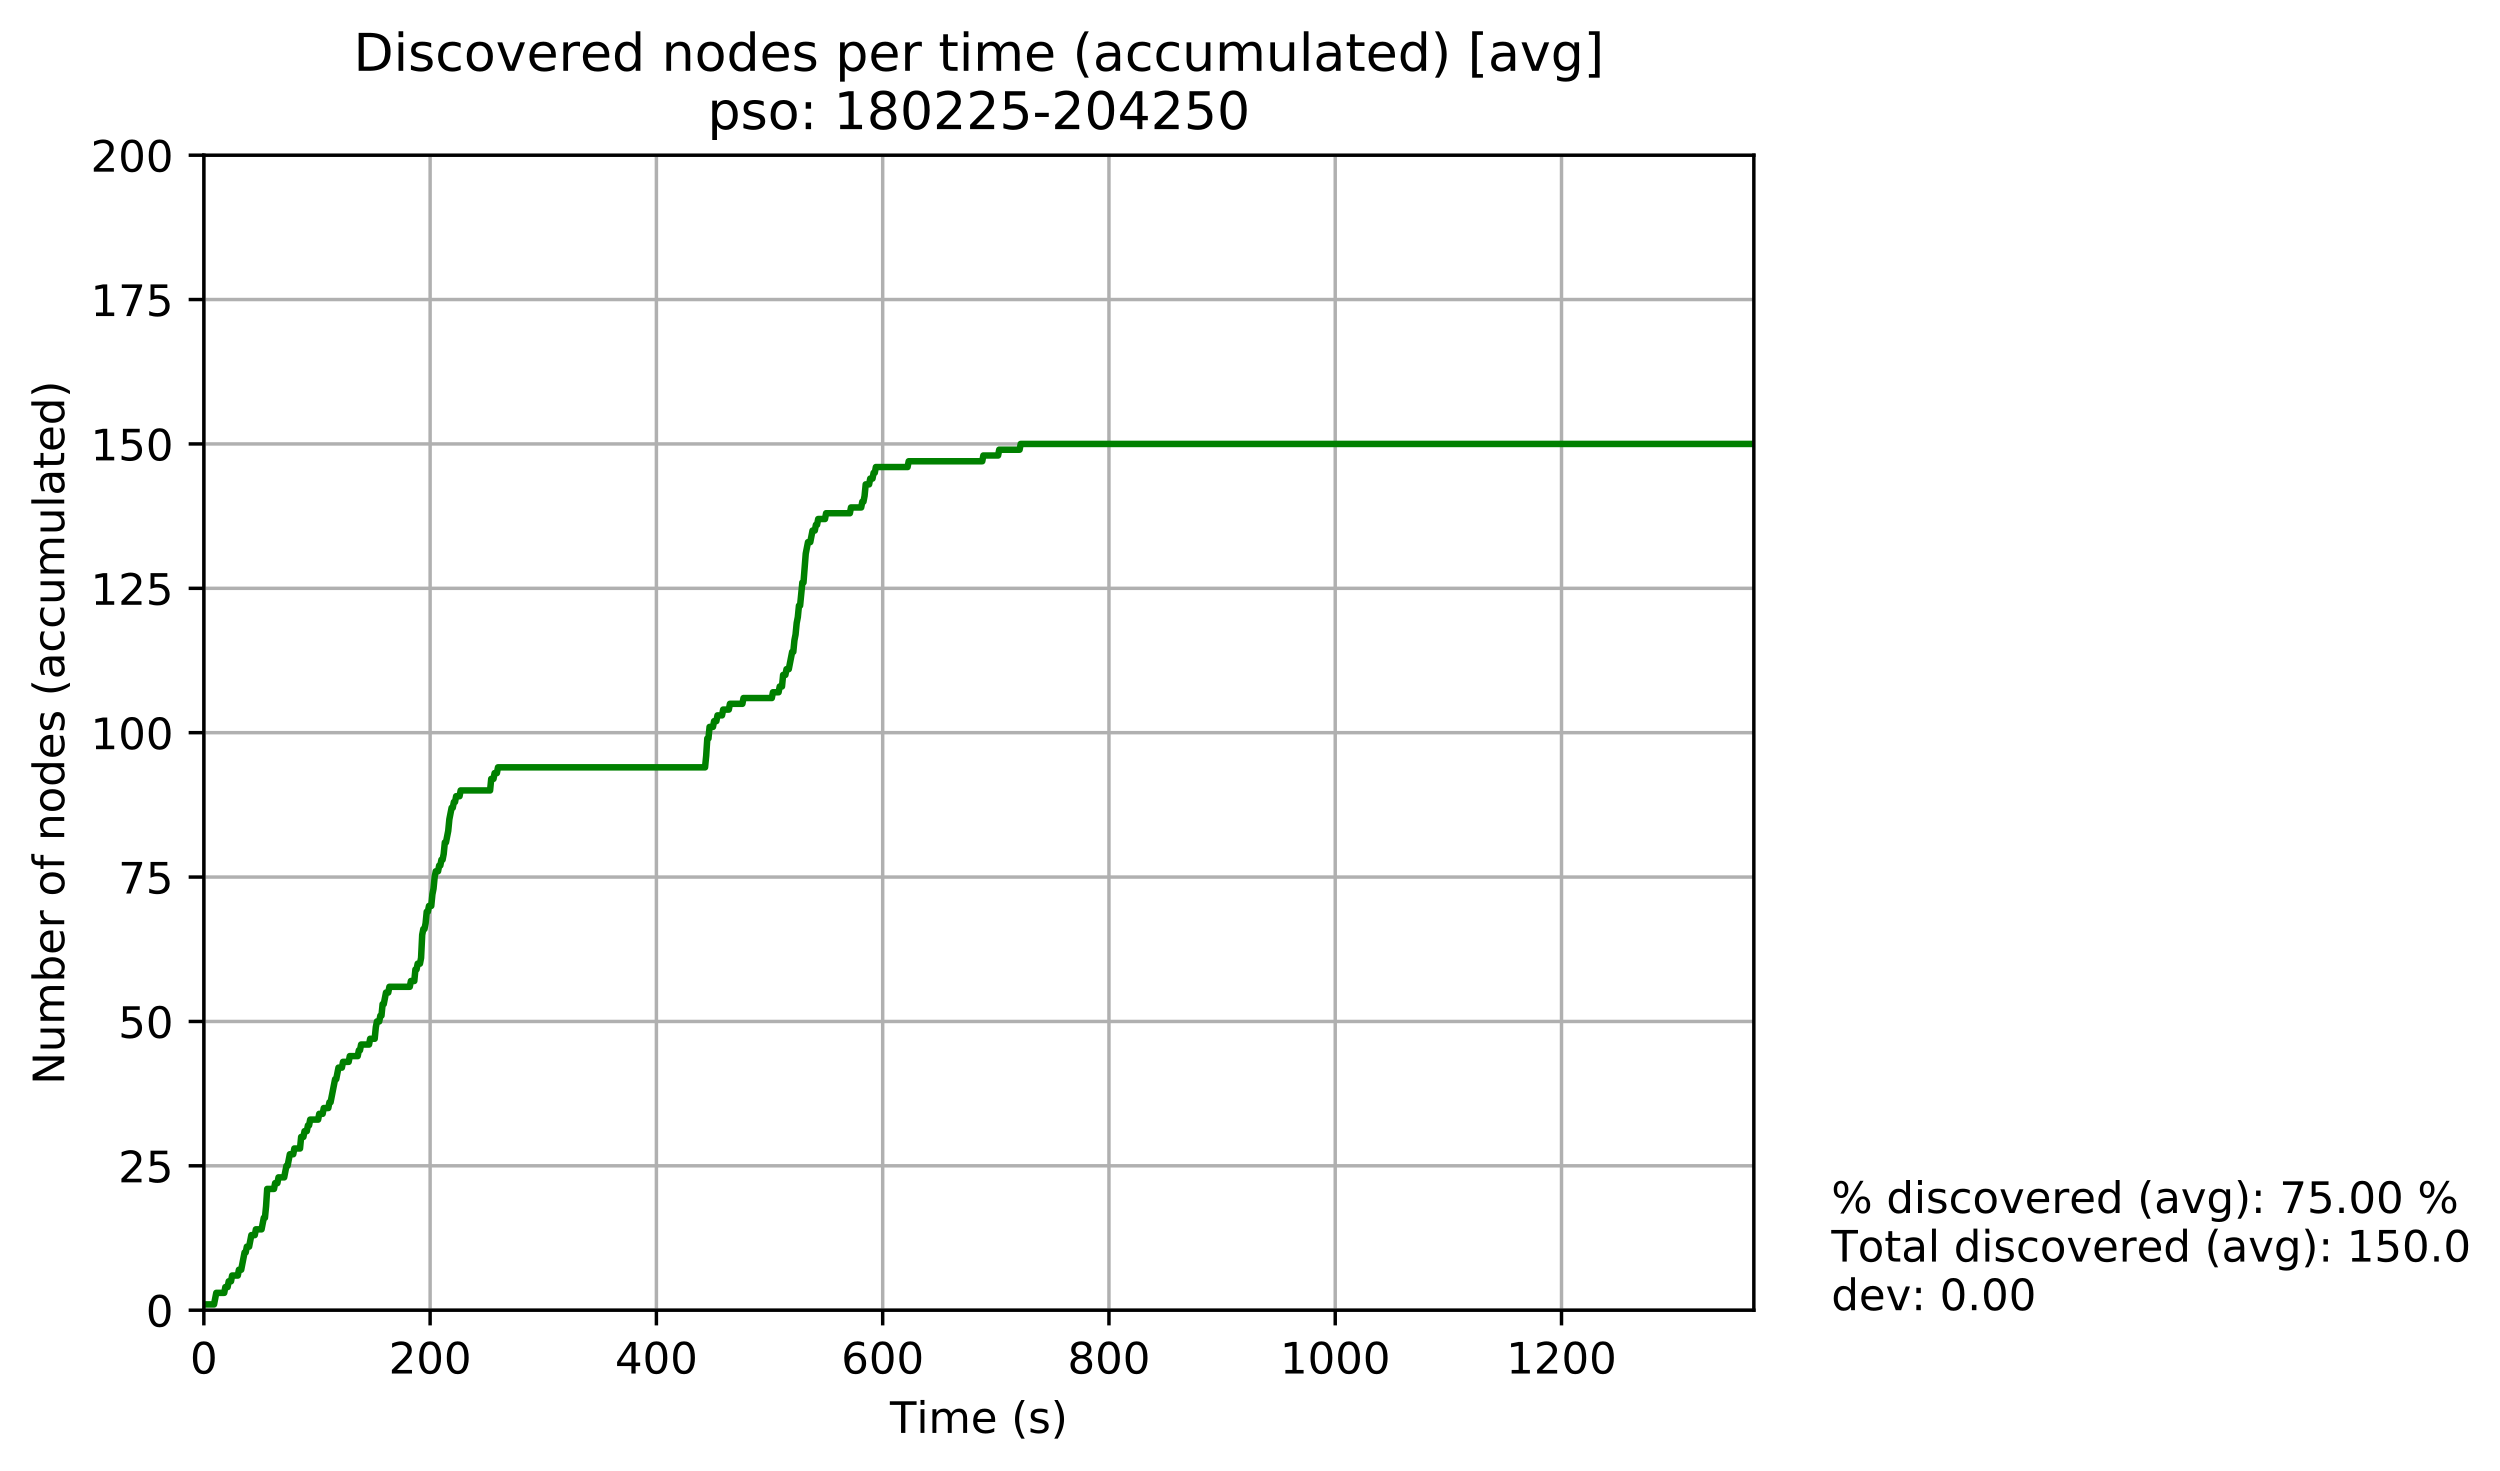 <?xml version="1.0" encoding="utf-8" standalone="no"?>
<!DOCTYPE svg PUBLIC "-//W3C//DTD SVG 1.1//EN"
  "http://www.w3.org/Graphics/SVG/1.1/DTD/svg11.dtd">
<!-- Created with matplotlib (http://matplotlib.org/) -->
<svg height="339pt" version="1.1" viewBox="0 0 576 339" width="576pt" xmlns="http://www.w3.org/2000/svg" xmlns:xlink="http://www.w3.org/1999/xlink">
 <defs>
  <style type="text/css">
*{stroke-linecap:butt;stroke-linejoin:round;}
  </style>
 </defs>
 <g id="figure_1">
  <g id="patch_1">
   <path d="M 0 339.424 
L 576.532 339.424 
L 576.532 0 
L 0 0 
z
" style="fill:#ffffff;"/>
  </g>
  <g id="axes_1">
   <g id="patch_2">
    <path d="M 46.966 301.868 
L 404.086 301.868 
L 404.086 35.755 
L 46.966 35.755 
z
" style="fill:#ffffff;"/>
   </g>
   <g id="PolyCollection_1">
    <defs>
     <path d="M 46.966 -38.887 
L 46.966 -38.887 
L 47.226 -38.887 
L 47.487 -38.887 
L 47.748 -38.887 
L 48.008 -38.887 
L 48.269 -38.887 
L 48.53 -38.887 
L 48.79 -38.887 
L 49.051 -38.887 
L 49.312 -38.887 
L 49.572 -40.217 
L 49.833 -41.548 
L 50.094 -41.548 
L 50.354 -41.548 
L 50.615 -41.548 
L 50.876 -41.548 
L 51.136 -41.548 
L 51.397 -41.548 
L 51.658 -41.548 
L 51.918 -42.878 
L 52.179 -42.878 
L 52.44 -42.878 
L 52.7 -44.209 
L 52.961 -44.209 
L 53.222 -44.209 
L 53.482 -45.54 
L 53.743 -45.54 
L 54.004 -45.54 
L 54.264 -45.54 
L 54.525 -45.54 
L 54.786 -45.54 
L 55.046 -46.87 
L 55.307 -46.87 
L 55.568 -46.87 
L 55.828 -48.201 
L 56.089 -49.531 
L 56.35 -50.862 
L 56.61 -50.862 
L 56.871 -52.192 
L 57.132 -52.192 
L 57.392 -52.192 
L 57.653 -53.523 
L 57.914 -54.854 
L 58.175 -54.854 
L 58.435 -54.854 
L 58.696 -54.854 
L 58.957 -56.184 
L 59.217 -56.184 
L 59.478 -56.184 
L 59.739 -56.184 
L 59.999 -56.184 
L 60.26 -56.184 
L 60.521 -57.515 
L 60.781 -58.845 
L 61.042 -58.845 
L 61.303 -61.506 
L 61.563 -65.498 
L 61.824 -65.498 
L 62.085 -65.498 
L 62.345 -65.498 
L 62.606 -65.498 
L 62.867 -65.498 
L 63.127 -65.498 
L 63.388 -66.829 
L 63.649 -66.829 
L 63.909 -66.829 
L 64.17 -68.159 
L 64.431 -68.159 
L 64.691 -68.159 
L 64.952 -68.159 
L 65.213 -68.159 
L 65.473 -68.159 
L 65.734 -69.49 
L 65.995 -70.82 
L 66.255 -70.82 
L 66.516 -72.151 
L 66.777 -73.481 
L 67.037 -73.481 
L 67.298 -73.481 
L 67.559 -73.481 
L 67.819 -74.812 
L 68.08 -74.812 
L 68.341 -74.812 
L 68.601 -74.812 
L 68.862 -74.812 
L 69.123 -74.812 
L 69.383 -77.473 
L 69.644 -77.473 
L 69.905 -77.473 
L 70.165 -78.804 
L 70.426 -78.804 
L 70.687 -78.804 
L 70.947 -80.134 
L 71.208 -80.134 
L 71.469 -81.465 
L 71.729 -81.465 
L 71.99 -81.465 
L 72.251 -81.465 
L 72.511 -81.465 
L 72.772 -81.465 
L 73.033 -81.465 
L 73.293 -81.465 
L 73.554 -82.795 
L 73.815 -82.795 
L 74.075 -82.795 
L 74.336 -82.795 
L 74.597 -84.126 
L 74.857 -84.126 
L 75.118 -84.126 
L 75.379 -84.126 
L 75.639 -84.126 
L 75.9 -85.456 
L 76.161 -85.456 
L 76.422 -86.787 
L 76.682 -88.118 
L 76.943 -89.448 
L 77.204 -90.779 
L 77.464 -90.779 
L 77.725 -92.109 
L 77.986 -93.44 
L 78.246 -93.44 
L 78.507 -93.44 
L 78.768 -93.44 
L 79.028 -94.77 
L 79.289 -94.77 
L 79.55 -94.77 
L 79.81 -94.77 
L 80.071 -94.77 
L 80.332 -94.77 
L 80.592 -96.101 
L 80.853 -96.101 
L 81.114 -96.101 
L 81.374 -96.101 
L 81.635 -96.101 
L 81.896 -96.101 
L 82.156 -96.101 
L 82.417 -96.101 
L 82.678 -97.431 
L 82.938 -97.431 
L 83.199 -98.762 
L 83.46 -98.762 
L 83.72 -98.762 
L 83.981 -98.762 
L 84.242 -98.762 
L 84.502 -98.762 
L 84.763 -98.762 
L 85.024 -98.762 
L 85.284 -100.093 
L 85.545 -100.093 
L 85.806 -100.093 
L 86.066 -100.093 
L 86.327 -100.093 
L 86.588 -102.754 
L 86.848 -104.084 
L 87.109 -104.084 
L 87.37 -104.084 
L 87.63 -105.415 
L 87.891 -105.415 
L 88.152 -108.076 
L 88.412 -108.076 
L 88.673 -109.406 
L 88.934 -110.737 
L 89.194 -110.737 
L 89.455 -110.737 
L 89.716 -112.068 
L 89.976 -112.068 
L 90.237 -112.068 
L 90.498 -112.068 
L 90.758 -112.068 
L 91.019 -112.068 
L 91.28 -112.068 
L 91.54 -112.068 
L 91.801 -112.068 
L 92.062 -112.068 
L 92.322 -112.068 
L 92.583 -112.068 
L 92.844 -112.068 
L 93.104 -112.068 
L 93.365 -112.068 
L 93.626 -112.068 
L 93.887 -112.068 
L 94.147 -112.068 
L 94.408 -112.068 
L 94.669 -113.398 
L 94.929 -113.398 
L 95.19 -113.398 
L 95.451 -113.398 
L 95.711 -116.059 
L 95.972 -116.059 
L 96.233 -117.39 
L 96.493 -117.39 
L 96.754 -117.39 
L 97.015 -118.72 
L 97.275 -124.043 
L 97.536 -125.373 
L 97.797 -125.373 
L 98.057 -126.704 
L 98.318 -129.365 
L 98.579 -129.365 
L 98.839 -130.695 
L 99.1 -130.695 
L 99.361 -130.695 
L 99.621 -133.357 
L 99.882 -134.687 
L 100.143 -137.348 
L 100.403 -138.679 
L 100.664 -138.679 
L 100.925 -138.679 
L 101.185 -140.009 
L 101.446 -140.009 
L 101.707 -141.34 
L 101.967 -141.34 
L 102.228 -142.67 
L 102.489 -145.332 
L 102.749 -145.332 
L 103.01 -146.662 
L 103.271 -147.993 
L 103.531 -150.654 
L 103.792 -151.984 
L 104.053 -153.315 
L 104.313 -153.315 
L 104.574 -154.646 
L 104.835 -154.646 
L 105.095 -155.976 
L 105.356 -155.976 
L 105.617 -155.976 
L 105.877 -155.976 
L 106.138 -157.307 
L 106.399 -157.307 
L 106.659 -157.307 
L 106.92 -157.307 
L 107.181 -157.307 
L 107.441 -157.307 
L 107.702 -157.307 
L 107.963 -157.307 
L 108.223 -157.307 
L 108.484 -157.307 
L 108.745 -157.307 
L 109.005 -157.307 
L 109.266 -157.307 
L 109.527 -157.307 
L 109.787 -157.307 
L 110.048 -157.307 
L 110.309 -157.307 
L 110.569 -157.307 
L 110.83 -157.307 
L 111.091 -157.307 
L 111.351 -157.307 
L 111.612 -157.307 
L 111.873 -157.307 
L 112.134 -157.307 
L 112.394 -157.307 
L 112.655 -157.307 
L 112.916 -157.307 
L 113.176 -159.968 
L 113.437 -159.968 
L 113.698 -159.968 
L 113.958 -161.298 
L 114.219 -161.298 
L 114.48 -161.298 
L 114.74 -162.629 
L 115.001 -162.629 
L 115.262 -162.629 
L 115.522 -162.629 
L 115.783 -162.629 
L 116.044 -162.629 
L 116.304 -162.629 
L 116.565 -162.629 
L 116.826 -162.629 
L 117.086 -162.629 
L 117.347 -162.629 
L 117.608 -162.629 
L 117.868 -162.629 
L 118.129 -162.629 
L 118.39 -162.629 
L 118.65 -162.629 
L 118.911 -162.629 
L 119.172 -162.629 
L 119.432 -162.629 
L 119.693 -162.629 
L 119.954 -162.629 
L 120.214 -162.629 
L 120.475 -162.629 
L 120.736 -162.629 
L 120.996 -162.629 
L 121.257 -162.629 
L 121.518 -162.629 
L 121.778 -162.629 
L 122.039 -162.629 
L 122.3 -162.629 
L 122.56 -162.629 
L 122.821 -162.629 
L 123.082 -162.629 
L 123.342 -162.629 
L 123.603 -162.629 
L 123.864 -162.629 
L 124.124 -162.629 
L 124.385 -162.629 
L 124.646 -162.629 
L 124.906 -162.629 
L 125.167 -162.629 
L 125.428 -162.629 
L 125.688 -162.629 
L 125.949 -162.629 
L 126.21 -162.629 
L 126.47 -162.629 
L 126.731 -162.629 
L 126.992 -162.629 
L 127.252 -162.629 
L 127.513 -162.629 
L 127.774 -162.629 
L 128.034 -162.629 
L 128.295 -162.629 
L 128.556 -162.629 
L 128.816 -162.629 
L 129.077 -162.629 
L 129.338 -162.629 
L 129.599 -162.629 
L 129.859 -162.629 
L 130.12 -162.629 
L 130.381 -162.629 
L 130.641 -162.629 
L 130.902 -162.629 
L 131.163 -162.629 
L 131.423 -162.629 
L 131.684 -162.629 
L 131.945 -162.629 
L 132.205 -162.629 
L 132.466 -162.629 
L 132.727 -162.629 
L 132.987 -162.629 
L 133.248 -162.629 
L 133.509 -162.629 
L 133.769 -162.629 
L 134.03 -162.629 
L 134.291 -162.629 
L 134.551 -162.629 
L 134.812 -162.629 
L 135.073 -162.629 
L 135.333 -162.629 
L 135.594 -162.629 
L 135.855 -162.629 
L 136.115 -162.629 
L 136.376 -162.629 
L 136.637 -162.629 
L 136.897 -162.629 
L 137.158 -162.629 
L 137.419 -162.629 
L 137.679 -162.629 
L 137.94 -162.629 
L 138.201 -162.629 
L 138.461 -162.629 
L 138.722 -162.629 
L 138.983 -162.629 
L 139.243 -162.629 
L 139.504 -162.629 
L 139.765 -162.629 
L 140.025 -162.629 
L 140.286 -162.629 
L 140.547 -162.629 
L 140.807 -162.629 
L 141.068 -162.629 
L 141.329 -162.629 
L 141.589 -162.629 
L 141.85 -162.629 
L 142.111 -162.629 
L 142.371 -162.629 
L 142.632 -162.629 
L 142.893 -162.629 
L 143.153 -162.629 
L 143.414 -162.629 
L 143.675 -162.629 
L 143.935 -162.629 
L 144.196 -162.629 
L 144.457 -162.629 
L 144.717 -162.629 
L 144.978 -162.629 
L 145.239 -162.629 
L 145.499 -162.629 
L 145.76 -162.629 
L 146.021 -162.629 
L 146.281 -162.629 
L 146.542 -162.629 
L 146.803 -162.629 
L 147.063 -162.629 
L 147.324 -162.629 
L 147.585 -162.629 
L 147.846 -162.629 
L 148.106 -162.629 
L 148.367 -162.629 
L 148.628 -162.629 
L 148.888 -162.629 
L 149.149 -162.629 
L 149.41 -162.629 
L 149.67 -162.629 
L 149.931 -162.629 
L 150.192 -162.629 
L 150.452 -162.629 
L 150.713 -162.629 
L 150.974 -162.629 
L 151.234 -162.629 
L 151.495 -162.629 
L 151.756 -162.629 
L 152.016 -162.629 
L 152.277 -162.629 
L 152.538 -162.629 
L 152.798 -162.629 
L 153.059 -162.629 
L 153.32 -162.629 
L 153.58 -162.629 
L 153.841 -162.629 
L 154.102 -162.629 
L 154.362 -162.629 
L 154.623 -162.629 
L 154.884 -162.629 
L 155.144 -162.629 
L 155.405 -162.629 
L 155.666 -162.629 
L 155.926 -162.629 
L 156.187 -162.629 
L 156.448 -162.629 
L 156.708 -162.629 
L 156.969 -162.629 
L 157.23 -162.629 
L 157.49 -162.629 
L 157.751 -162.629 
L 158.012 -162.629 
L 158.272 -162.629 
L 158.533 -162.629 
L 158.794 -162.629 
L 159.054 -162.629 
L 159.315 -162.629 
L 159.576 -162.629 
L 159.836 -162.629 
L 160.097 -162.629 
L 160.358 -162.629 
L 160.618 -162.629 
L 160.879 -162.629 
L 161.14 -162.629 
L 161.4 -162.629 
L 161.661 -162.629 
L 161.922 -162.629 
L 162.182 -162.629 
L 162.443 -162.629 
L 162.704 -165.29 
L 162.964 -169.282 
L 163.225 -169.282 
L 163.486 -171.943 
L 163.746 -171.943 
L 164.007 -171.943 
L 164.268 -171.943 
L 164.528 -173.273 
L 164.789 -173.273 
L 165.05 -173.273 
L 165.311 -174.604 
L 165.571 -174.604 
L 165.832 -174.604 
L 166.093 -174.604 
L 166.353 -174.604 
L 166.614 -175.934 
L 166.875 -175.934 
L 167.135 -175.934 
L 167.396 -175.934 
L 167.657 -175.934 
L 167.917 -175.934 
L 168.178 -177.265 
L 168.439 -177.265 
L 168.699 -177.265 
L 168.96 -177.265 
L 169.221 -177.265 
L 169.481 -177.265 
L 169.742 -177.265 
L 170.003 -177.265 
L 170.263 -177.265 
L 170.524 -177.265 
L 170.785 -177.265 
L 171.045 -177.265 
L 171.306 -178.596 
L 171.567 -178.596 
L 171.827 -178.596 
L 172.088 -178.596 
L 172.349 -178.596 
L 172.609 -178.596 
L 172.87 -178.596 
L 173.131 -178.596 
L 173.391 -178.596 
L 173.652 -178.596 
L 173.913 -178.596 
L 174.173 -178.596 
L 174.434 -178.596 
L 174.695 -178.596 
L 174.955 -178.596 
L 175.216 -178.596 
L 175.477 -178.596 
L 175.737 -178.596 
L 175.998 -178.596 
L 176.259 -178.596 
L 176.519 -178.596 
L 176.78 -178.596 
L 177.041 -178.596 
L 177.301 -178.596 
L 177.562 -178.596 
L 177.823 -178.596 
L 178.083 -179.926 
L 178.344 -179.926 
L 178.605 -179.926 
L 178.865 -179.926 
L 179.126 -179.926 
L 179.387 -179.926 
L 179.647 -181.257 
L 179.908 -181.257 
L 180.169 -181.257 
L 180.429 -183.918 
L 180.69 -183.918 
L 180.951 -183.918 
L 181.211 -185.248 
L 181.472 -185.248 
L 181.733 -185.248 
L 181.993 -186.579 
L 182.254 -187.91 
L 182.515 -189.24 
L 182.775 -189.24 
L 183.036 -191.901 
L 183.297 -193.232 
L 183.558 -195.893 
L 183.818 -197.223 
L 184.079 -199.885 
L 184.34 -199.885 
L 184.6 -202.546 
L 184.861 -205.207 
L 185.122 -205.207 
L 185.382 -209.198 
L 185.643 -211.86 
L 185.904 -213.19 
L 186.164 -214.521 
L 186.425 -214.521 
L 186.686 -214.521 
L 186.946 -215.851 
L 187.207 -217.182 
L 187.468 -217.182 
L 187.728 -217.182 
L 187.989 -218.512 
L 188.25 -218.512 
L 188.51 -219.843 
L 188.771 -219.843 
L 189.032 -219.843 
L 189.292 -219.843 
L 189.553 -219.843 
L 189.814 -219.843 
L 190.074 -219.843 
L 190.335 -221.174 
L 190.596 -221.174 
L 190.856 -221.174 
L 191.117 -221.174 
L 191.378 -221.174 
L 191.638 -221.174 
L 191.899 -221.174 
L 192.16 -221.174 
L 192.42 -221.174 
L 192.681 -221.174 
L 192.942 -221.174 
L 193.202 -221.174 
L 193.463 -221.174 
L 193.724 -221.174 
L 193.984 -221.174 
L 194.245 -221.174 
L 194.506 -221.174 
L 194.766 -221.174 
L 195.027 -221.174 
L 195.288 -221.174 
L 195.548 -221.174 
L 195.809 -221.174 
L 196.07 -222.504 
L 196.33 -222.504 
L 196.591 -222.504 
L 196.852 -222.504 
L 197.112 -222.504 
L 197.373 -222.504 
L 197.634 -222.504 
L 197.894 -222.504 
L 198.155 -222.504 
L 198.416 -222.504 
L 198.676 -223.835 
L 198.937 -223.835 
L 199.198 -225.165 
L 199.458 -227.826 
L 199.719 -227.826 
L 199.98 -227.826 
L 200.24 -227.826 
L 200.501 -229.157 
L 200.762 -229.157 
L 201.023 -229.157 
L 201.283 -230.487 
L 201.544 -230.487 
L 201.805 -231.818 
L 202.065 -231.818 
L 202.326 -231.818 
L 202.587 -231.818 
L 202.847 -231.818 
L 203.108 -231.818 
L 203.369 -231.818 
L 203.629 -231.818 
L 203.89 -231.818 
L 204.151 -231.818 
L 204.411 -231.818 
L 204.672 -231.818 
L 204.933 -231.818 
L 205.193 -231.818 
L 205.454 -231.818 
L 205.715 -231.818 
L 205.975 -231.818 
L 206.236 -231.818 
L 206.497 -231.818 
L 206.757 -231.818 
L 207.018 -231.818 
L 207.279 -231.818 
L 207.539 -231.818 
L 207.8 -231.818 
L 208.061 -231.818 
L 208.321 -231.818 
L 208.582 -231.818 
L 208.843 -231.818 
L 209.103 -231.818 
L 209.364 -233.149 
L 209.625 -233.149 
L 209.885 -233.149 
L 210.146 -233.149 
L 210.407 -233.149 
L 210.667 -233.149 
L 210.928 -233.149 
L 211.189 -233.149 
L 211.449 -233.149 
L 211.71 -233.149 
L 211.971 -233.149 
L 212.231 -233.149 
L 212.492 -233.149 
L 212.753 -233.149 
L 213.013 -233.149 
L 213.274 -233.149 
L 213.535 -233.149 
L 213.795 -233.149 
L 214.056 -233.149 
L 214.317 -233.149 
L 214.577 -233.149 
L 214.838 -233.149 
L 215.099 -233.149 
L 215.359 -233.149 
L 215.62 -233.149 
L 215.881 -233.149 
L 216.141 -233.149 
L 216.402 -233.149 
L 216.663 -233.149 
L 216.923 -233.149 
L 217.184 -233.149 
L 217.445 -233.149 
L 217.705 -233.149 
L 217.966 -233.149 
L 218.227 -233.149 
L 218.487 -233.149 
L 218.748 -233.149 
L 219.009 -233.149 
L 219.27 -233.149 
L 219.53 -233.149 
L 219.791 -233.149 
L 220.052 -233.149 
L 220.312 -233.149 
L 220.573 -233.149 
L 220.834 -233.149 
L 221.094 -233.149 
L 221.355 -233.149 
L 221.616 -233.149 
L 221.876 -233.149 
L 222.137 -233.149 
L 222.398 -233.149 
L 222.658 -233.149 
L 222.919 -233.149 
L 223.18 -233.149 
L 223.44 -233.149 
L 223.701 -233.149 
L 223.962 -233.149 
L 224.222 -233.149 
L 224.483 -233.149 
L 224.744 -233.149 
L 225.004 -233.149 
L 225.265 -233.149 
L 225.526 -233.149 
L 225.786 -233.149 
L 226.047 -233.149 
L 226.308 -233.149 
L 226.568 -234.479 
L 226.829 -234.479 
L 227.09 -234.479 
L 227.35 -234.479 
L 227.611 -234.479 
L 227.872 -234.479 
L 228.132 -234.479 
L 228.393 -234.479 
L 228.654 -234.479 
L 228.914 -234.479 
L 229.175 -234.479 
L 229.436 -234.479 
L 229.696 -234.479 
L 229.957 -234.479 
L 230.218 -235.81 
L 230.478 -235.81 
L 230.739 -235.81 
L 231 -235.81 
L 231.26 -235.81 
L 231.521 -235.81 
L 231.782 -235.81 
L 232.042 -235.81 
L 232.303 -235.81 
L 232.564 -235.81 
L 232.824 -235.81 
L 233.085 -235.81 
L 233.346 -235.81 
L 233.606 -235.81 
L 233.867 -235.81 
L 234.128 -235.81 
L 234.388 -235.81 
L 234.649 -235.81 
L 234.91 -235.81 
L 235.17 -237.14 
L 235.431 -237.14 
L 235.692 -237.14 
L 235.952 -237.14 
L 236.213 -237.14 
L 236.474 -237.14 
L 236.735 -237.14 
L 236.995 -237.14 
L 237.256 -237.14 
L 237.517 -237.14 
L 237.777 -237.14 
L 238.038 -237.14 
L 238.299 -237.14 
L 238.559 -237.14 
L 238.82 -237.14 
L 239.081 -237.14 
L 239.341 -237.14 
L 239.602 -237.14 
L 239.863 -237.14 
L 240.123 -237.14 
L 240.384 -237.14 
L 240.645 -237.14 
L 240.905 -237.14 
L 241.166 -237.14 
L 241.427 -237.14 
L 241.687 -237.14 
L 241.948 -237.14 
L 242.209 -237.14 
L 242.469 -237.14 
L 242.73 -237.14 
L 242.991 -237.14 
L 243.251 -237.14 
L 243.512 -237.14 
L 243.773 -237.14 
L 244.033 -237.14 
L 244.294 -237.14 
L 244.555 -237.14 
L 244.815 -237.14 
L 245.076 -237.14 
L 245.337 -237.14 
L 245.597 -237.14 
L 245.858 -237.14 
L 246.119 -237.14 
L 246.379 -237.14 
L 246.64 -237.14 
L 246.901 -237.14 
L 247.161 -237.14 
L 247.422 -237.14 
L 247.683 -237.14 
L 247.943 -237.14 
L 248.204 -237.14 
L 248.465 -237.14 
L 248.725 -237.14 
L 248.986 -237.14 
L 249.247 -237.14 
L 249.507 -237.14 
L 249.768 -237.14 
L 250.029 -237.14 
L 250.289 -237.14 
L 250.55 -237.14 
L 250.811 -237.14 
L 251.071 -237.14 
L 251.332 -237.14 
L 251.593 -237.14 
L 251.853 -237.14 
L 252.114 -237.14 
L 252.375 -237.14 
L 252.635 -237.14 
L 252.896 -237.14 
L 253.157 -237.14 
L 253.417 -237.14 
L 253.678 -237.14 
L 253.939 -237.14 
L 254.199 -237.14 
L 254.46 -237.14 
L 254.721 -237.14 
L 254.982 -237.14 
L 255.242 -237.14 
L 255.503 -237.14 
L 255.764 -237.14 
L 256.024 -237.14 
L 256.285 -237.14 
L 256.546 -237.14 
L 256.806 -237.14 
L 257.067 -237.14 
L 257.328 -237.14 
L 257.588 -237.14 
L 257.849 -237.14 
L 258.11 -237.14 
L 258.37 -237.14 
L 258.631 -237.14 
L 258.892 -237.14 
L 259.152 -237.14 
L 259.413 -237.14 
L 259.674 -237.14 
L 259.934 -237.14 
L 260.195 -237.14 
L 260.456 -237.14 
L 260.716 -237.14 
L 260.977 -237.14 
L 261.238 -237.14 
L 261.498 -237.14 
L 261.759 -237.14 
L 262.02 -237.14 
L 262.28 -237.14 
L 262.541 -237.14 
L 262.802 -237.14 
L 263.062 -237.14 
L 263.323 -237.14 
L 263.584 -237.14 
L 263.844 -237.14 
L 264.105 -237.14 
L 264.366 -237.14 
L 264.626 -237.14 
L 264.887 -237.14 
L 265.148 -237.14 
L 265.408 -237.14 
L 265.669 -237.14 
L 265.93 -237.14 
L 266.19 -237.14 
L 266.451 -237.14 
L 266.712 -237.14 
L 266.972 -237.14 
L 267.233 -237.14 
L 267.494 -237.14 
L 267.754 -237.14 
L 268.015 -237.14 
L 268.276 -237.14 
L 268.536 -237.14 
L 268.797 -237.14 
L 269.058 -237.14 
L 269.318 -237.14 
L 269.579 -237.14 
L 269.84 -237.14 
L 270.1 -237.14 
L 270.361 -237.14 
L 270.622 -237.14 
L 270.882 -237.14 
L 271.143 -237.14 
L 271.404 -237.14 
L 271.664 -237.14 
L 271.925 -237.14 
L 272.186 -237.14 
L 272.447 -237.14 
L 272.707 -237.14 
L 272.968 -237.14 
L 273.229 -237.14 
L 273.489 -237.14 
L 273.75 -237.14 
L 274.011 -237.14 
L 274.271 -237.14 
L 274.532 -237.14 
L 274.793 -237.14 
L 275.053 -237.14 
L 275.314 -237.14 
L 275.575 -237.14 
L 275.835 -237.14 
L 276.096 -237.14 
L 276.357 -237.14 
L 276.617 -237.14 
L 276.878 -237.14 
L 277.139 -237.14 
L 277.399 -237.14 
L 277.66 -237.14 
L 277.921 -237.14 
L 278.181 -237.14 
L 278.442 -237.14 
L 278.703 -237.14 
L 278.963 -237.14 
L 279.224 -237.14 
L 279.485 -237.14 
L 279.745 -237.14 
L 280.006 -237.14 
L 280.267 -237.14 
L 280.527 -237.14 
L 280.788 -237.14 
L 281.049 -237.14 
L 281.309 -237.14 
L 281.57 -237.14 
L 281.831 -237.14 
L 282.091 -237.14 
L 282.352 -237.14 
L 282.613 -237.14 
L 282.873 -237.14 
L 283.134 -237.14 
L 283.395 -237.14 
L 283.655 -237.14 
L 283.916 -237.14 
L 284.177 -237.14 
L 284.437 -237.14 
L 284.698 -237.14 
L 284.959 -237.14 
L 285.219 -237.14 
L 285.48 -237.14 
L 285.741 -237.14 
L 286.001 -237.14 
L 286.262 -237.14 
L 286.523 -237.14 
L 286.783 -237.14 
L 287.044 -237.14 
L 287.305 -237.14 
L 287.565 -237.14 
L 287.826 -237.14 
L 288.087 -237.14 
L 288.347 -237.14 
L 288.608 -237.14 
L 288.869 -237.14 
L 289.129 -237.14 
L 289.39 -237.14 
L 289.651 -237.14 
L 289.911 -237.14 
L 290.172 -237.14 
L 290.433 -237.14 
L 290.694 -237.14 
L 290.954 -237.14 
L 291.215 -237.14 
L 291.476 -237.14 
L 291.736 -237.14 
L 291.997 -237.14 
L 292.258 -237.14 
L 292.518 -237.14 
L 292.779 -237.14 
L 293.04 -237.14 
L 293.3 -237.14 
L 293.561 -237.14 
L 293.822 -237.14 
L 294.082 -237.14 
L 294.343 -237.14 
L 294.604 -237.14 
L 294.864 -237.14 
L 295.125 -237.14 
L 295.386 -237.14 
L 295.646 -237.14 
L 295.907 -237.14 
L 296.168 -237.14 
L 296.428 -237.14 
L 296.689 -237.14 
L 296.95 -237.14 
L 297.21 -237.14 
L 297.471 -237.14 
L 297.732 -237.14 
L 297.992 -237.14 
L 298.253 -237.14 
L 298.514 -237.14 
L 298.774 -237.14 
L 299.035 -237.14 
L 299.296 -237.14 
L 299.556 -237.14 
L 299.817 -237.14 
L 300.078 -237.14 
L 300.338 -237.14 
L 300.599 -237.14 
L 300.86 -237.14 
L 301.12 -237.14 
L 301.381 -237.14 
L 301.642 -237.14 
L 301.902 -237.14 
L 302.163 -237.14 
L 302.424 -237.14 
L 302.684 -237.14 
L 302.945 -237.14 
L 303.206 -237.14 
L 303.466 -237.14 
L 303.727 -237.14 
L 303.988 -237.14 
L 304.248 -237.14 
L 304.509 -237.14 
L 304.77 -237.14 
L 305.03 -237.14 
L 305.291 -237.14 
L 305.552 -237.14 
L 305.812 -237.14 
L 306.073 -237.14 
L 306.334 -237.14 
L 306.594 -237.14 
L 306.855 -237.14 
L 307.116 -237.14 
L 307.376 -237.14 
L 307.637 -237.14 
L 307.898 -237.14 
L 308.159 -237.14 
L 308.419 -237.14 
L 308.68 -237.14 
L 308.941 -237.14 
L 309.201 -237.14 
L 309.462 -237.14 
L 309.723 -237.14 
L 309.983 -237.14 
L 310.244 -237.14 
L 310.505 -237.14 
L 310.765 -237.14 
L 311.026 -237.14 
L 311.287 -237.14 
L 311.547 -237.14 
L 311.808 -237.14 
L 312.069 -237.14 
L 312.329 -237.14 
L 312.59 -237.14 
L 312.851 -237.14 
L 313.111 -237.14 
L 313.372 -237.14 
L 313.633 -237.14 
L 313.893 -237.14 
L 314.154 -237.14 
L 314.415 -237.14 
L 314.675 -237.14 
L 314.936 -237.14 
L 315.197 -237.14 
L 315.457 -237.14 
L 315.718 -237.14 
L 315.979 -237.14 
L 316.239 -237.14 
L 316.5 -237.14 
L 316.761 -237.14 
L 317.021 -237.14 
L 317.282 -237.14 
L 317.543 -237.14 
L 317.803 -237.14 
L 318.064 -237.14 
L 318.325 -237.14 
L 318.585 -237.14 
L 318.846 -237.14 
L 319.107 -237.14 
L 319.367 -237.14 
L 319.628 -237.14 
L 319.889 -237.14 
L 320.149 -237.14 
L 320.41 -237.14 
L 320.671 -237.14 
L 320.931 -237.14 
L 321.192 -237.14 
L 321.453 -237.14 
L 321.713 -237.14 
L 321.974 -237.14 
L 322.235 -237.14 
L 322.495 -237.14 
L 322.756 -237.14 
L 323.017 -237.14 
L 323.277 -237.14 
L 323.538 -237.14 
L 323.799 -237.14 
L 324.059 -237.14 
L 324.32 -237.14 
L 324.581 -237.14 
L 324.841 -237.14 
L 325.102 -237.14 
L 325.363 -237.14 
L 325.623 -237.14 
L 325.884 -237.14 
L 326.145 -237.14 
L 326.406 -237.14 
L 326.666 -237.14 
L 326.927 -237.14 
L 327.188 -237.14 
L 327.448 -237.14 
L 327.709 -237.14 
L 327.97 -237.14 
L 328.23 -237.14 
L 328.491 -237.14 
L 328.752 -237.14 
L 329.012 -237.14 
L 329.273 -237.14 
L 329.534 -237.14 
L 329.794 -237.14 
L 330.055 -237.14 
L 330.316 -237.14 
L 330.576 -237.14 
L 330.837 -237.14 
L 331.098 -237.14 
L 331.358 -237.14 
L 331.619 -237.14 
L 331.88 -237.14 
L 332.14 -237.14 
L 332.401 -237.14 
L 332.662 -237.14 
L 332.922 -237.14 
L 333.183 -237.14 
L 333.444 -237.14 
L 333.704 -237.14 
L 333.965 -237.14 
L 334.226 -237.14 
L 334.486 -237.14 
L 334.747 -237.14 
L 335.008 -237.14 
L 335.268 -237.14 
L 335.529 -237.14 
L 335.79 -237.14 
L 336.05 -237.14 
L 336.311 -237.14 
L 336.572 -237.14 
L 336.832 -237.14 
L 337.093 -237.14 
L 337.354 -237.14 
L 337.614 -237.14 
L 337.875 -237.14 
L 338.136 -237.14 
L 338.396 -237.14 
L 338.657 -237.14 
L 338.918 -237.14 
L 339.178 -237.14 
L 339.439 -237.14 
L 339.7 -237.14 
L 339.96 -237.14 
L 340.221 -237.14 
L 340.482 -237.14 
L 340.742 -237.14 
L 341.003 -237.14 
L 341.264 -237.14 
L 341.524 -237.14 
L 341.785 -237.14 
L 342.046 -237.14 
L 342.306 -237.14 
L 342.567 -237.14 
L 342.828 -237.14 
L 343.088 -237.14 
L 343.349 -237.14 
L 343.61 -237.14 
L 343.871 -237.14 
L 344.131 -237.14 
L 344.392 -237.14 
L 344.653 -237.14 
L 344.913 -237.14 
L 345.174 -237.14 
L 345.435 -237.14 
L 345.695 -237.14 
L 345.956 -237.14 
L 346.217 -237.14 
L 346.477 -237.14 
L 346.738 -237.14 
L 346.999 -237.14 
L 347.259 -237.14 
L 347.52 -237.14 
L 347.781 -237.14 
L 348.041 -237.14 
L 348.302 -237.14 
L 348.563 -237.14 
L 348.823 -237.14 
L 349.084 -237.14 
L 349.345 -237.14 
L 349.605 -237.14 
L 349.866 -237.14 
L 350.127 -237.14 
L 350.387 -237.14 
L 350.648 -237.14 
L 350.909 -237.14 
L 351.169 -237.14 
L 351.43 -237.14 
L 351.691 -237.14 
L 351.951 -237.14 
L 352.212 -237.14 
L 352.473 -237.14 
L 352.733 -237.14 
L 352.994 -237.14 
L 353.255 -237.14 
L 353.515 -237.14 
L 353.776 -237.14 
L 354.037 -237.14 
L 354.297 -237.14 
L 354.558 -237.14 
L 354.819 -237.14 
L 355.079 -237.14 
L 355.34 -237.14 
L 355.601 -237.14 
L 355.861 -237.14 
L 356.122 -237.14 
L 356.383 -237.14 
L 356.643 -237.14 
L 356.904 -237.14 
L 357.165 -237.14 
L 357.425 -237.14 
L 357.686 -237.14 
L 357.947 -237.14 
L 358.207 -237.14 
L 358.468 -237.14 
L 358.729 -237.14 
L 358.989 -237.14 
L 359.25 -237.14 
L 359.511 -237.14 
L 359.771 -237.14 
L 360.032 -237.14 
L 360.293 -237.14 
L 360.553 -237.14 
L 360.814 -237.14 
L 361.075 -237.14 
L 361.335 -237.14 
L 361.596 -237.14 
L 361.857 -237.14 
L 362.118 -237.14 
L 362.378 -237.14 
L 362.639 -237.14 
L 362.9 -237.14 
L 363.16 -237.14 
L 363.421 -237.14 
L 363.682 -237.14 
L 363.942 -237.14 
L 364.203 -237.14 
L 364.464 -237.14 
L 364.724 -237.14 
L 364.985 -237.14 
L 365.246 -237.14 
L 365.506 -237.14 
L 365.767 -237.14 
L 366.028 -237.14 
L 366.288 -237.14 
L 366.549 -237.14 
L 366.81 -237.14 
L 367.07 -237.14 
L 367.331 -237.14 
L 367.592 -237.14 
L 367.852 -237.14 
L 368.113 -237.14 
L 368.374 -237.14 
L 368.634 -237.14 
L 368.895 -237.14 
L 369.156 -237.14 
L 369.416 -237.14 
L 369.677 -237.14 
L 369.938 -237.14 
L 370.198 -237.14 
L 370.459 -237.14 
L 370.72 -237.14 
L 370.98 -237.14 
L 371.241 -237.14 
L 371.502 -237.14 
L 371.762 -237.14 
L 372.023 -237.14 
L 372.284 -237.14 
L 372.544 -237.14 
L 372.805 -237.14 
L 373.066 -237.14 
L 373.326 -237.14 
L 373.587 -237.14 
L 373.848 -237.14 
L 374.108 -237.14 
L 374.369 -237.14 
L 374.63 -237.14 
L 374.89 -237.14 
L 375.151 -237.14 
L 375.412 -237.14 
L 375.672 -237.14 
L 375.933 -237.14 
L 376.194 -237.14 
L 376.454 -237.14 
L 376.715 -237.14 
L 376.976 -237.14 
L 377.236 -237.14 
L 377.497 -237.14 
L 377.758 -237.14 
L 378.018 -237.14 
L 378.279 -237.14 
L 378.54 -237.14 
L 378.8 -237.14 
L 379.061 -237.14 
L 379.322 -237.14 
L 379.583 -237.14 
L 379.843 -237.14 
L 380.104 -237.14 
L 380.365 -237.14 
L 380.625 -237.14 
L 380.886 -237.14 
L 381.147 -237.14 
L 381.407 -237.14 
L 381.668 -237.14 
L 381.929 -237.14 
L 382.189 -237.14 
L 382.45 -237.14 
L 382.711 -237.14 
L 382.971 -237.14 
L 383.232 -237.14 
L 383.493 -237.14 
L 383.753 -237.14 
L 384.014 -237.14 
L 384.275 -237.14 
L 384.535 -237.14 
L 384.796 -237.14 
L 385.057 -237.14 
L 385.317 -237.14 
L 385.578 -237.14 
L 385.839 -237.14 
L 386.099 -237.14 
L 386.36 -237.14 
L 386.621 -237.14 
L 386.881 -237.14 
L 387.142 -237.14 
L 387.403 -237.14 
L 387.663 -237.14 
L 387.924 -237.14 
L 388.185 -237.14 
L 388.445 -237.14 
L 388.706 -237.14 
L 388.967 -237.14 
L 389.227 -237.14 
L 389.488 -237.14 
L 389.749 -237.14 
L 390.009 -237.14 
L 390.27 -237.14 
L 390.531 -237.14 
L 390.791 -237.14 
L 391.052 -237.14 
L 391.313 -237.14 
L 391.573 -237.14 
L 391.834 -237.14 
L 392.095 -237.14 
L 392.355 -237.14 
L 392.616 -237.14 
L 392.877 -237.14 
L 393.137 -237.14 
L 393.398 -237.14 
L 393.659 -237.14 
L 393.919 -237.14 
L 394.18 -237.14 
L 394.441 -237.14 
L 394.701 -237.14 
L 394.962 -237.14 
L 395.223 -237.14 
L 395.483 -237.14 
L 395.744 -237.14 
L 396.005 -237.14 
L 396.265 -237.14 
L 396.526 -237.14 
L 396.787 -237.14 
L 397.047 -237.14 
L 397.308 -237.14 
L 397.569 -237.14 
L 397.83 -237.14 
L 398.09 -237.14 
L 398.351 -237.14 
L 398.612 -237.14 
L 398.872 -237.14 
L 399.133 -237.14 
L 399.394 -237.14 
L 399.654 -237.14 
L 399.915 -237.14 
L 400.176 -237.14 
L 400.436 -237.14 
L 400.697 -237.14 
L 400.958 -237.14 
L 401.218 -237.14 
L 401.479 -237.14 
L 401.74 -237.14 
L 402 -237.14 
L 402.261 -237.14 
L 402.522 -237.14 
L 402.782 -237.14 
L 403.043 -237.14 
L 403.304 -237.14 
L 403.564 -237.14 
L 403.825 -237.14 
L 403.825 -237.14 
L 403.825 -237.14 
L 403.564 -237.14 
L 403.304 -237.14 
L 403.043 -237.14 
L 402.782 -237.14 
L 402.522 -237.14 
L 402.261 -237.14 
L 402 -237.14 
L 401.74 -237.14 
L 401.479 -237.14 
L 401.218 -237.14 
L 400.958 -237.14 
L 400.697 -237.14 
L 400.436 -237.14 
L 400.176 -237.14 
L 399.915 -237.14 
L 399.654 -237.14 
L 399.394 -237.14 
L 399.133 -237.14 
L 398.872 -237.14 
L 398.612 -237.14 
L 398.351 -237.14 
L 398.09 -237.14 
L 397.83 -237.14 
L 397.569 -237.14 
L 397.308 -237.14 
L 397.047 -237.14 
L 396.787 -237.14 
L 396.526 -237.14 
L 396.265 -237.14 
L 396.005 -237.14 
L 395.744 -237.14 
L 395.483 -237.14 
L 395.223 -237.14 
L 394.962 -237.14 
L 394.701 -237.14 
L 394.441 -237.14 
L 394.18 -237.14 
L 393.919 -237.14 
L 393.659 -237.14 
L 393.398 -237.14 
L 393.137 -237.14 
L 392.877 -237.14 
L 392.616 -237.14 
L 392.355 -237.14 
L 392.095 -237.14 
L 391.834 -237.14 
L 391.573 -237.14 
L 391.313 -237.14 
L 391.052 -237.14 
L 390.791 -237.14 
L 390.531 -237.14 
L 390.27 -237.14 
L 390.009 -237.14 
L 389.749 -237.14 
L 389.488 -237.14 
L 389.227 -237.14 
L 388.967 -237.14 
L 388.706 -237.14 
L 388.445 -237.14 
L 388.185 -237.14 
L 387.924 -237.14 
L 387.663 -237.14 
L 387.403 -237.14 
L 387.142 -237.14 
L 386.881 -237.14 
L 386.621 -237.14 
L 386.36 -237.14 
L 386.099 -237.14 
L 385.839 -237.14 
L 385.578 -237.14 
L 385.317 -237.14 
L 385.057 -237.14 
L 384.796 -237.14 
L 384.535 -237.14 
L 384.275 -237.14 
L 384.014 -237.14 
L 383.753 -237.14 
L 383.493 -237.14 
L 383.232 -237.14 
L 382.971 -237.14 
L 382.711 -237.14 
L 382.45 -237.14 
L 382.189 -237.14 
L 381.929 -237.14 
L 381.668 -237.14 
L 381.407 -237.14 
L 381.147 -237.14 
L 380.886 -237.14 
L 380.625 -237.14 
L 380.365 -237.14 
L 380.104 -237.14 
L 379.843 -237.14 
L 379.583 -237.14 
L 379.322 -237.14 
L 379.061 -237.14 
L 378.8 -237.14 
L 378.54 -237.14 
L 378.279 -237.14 
L 378.018 -237.14 
L 377.758 -237.14 
L 377.497 -237.14 
L 377.236 -237.14 
L 376.976 -237.14 
L 376.715 -237.14 
L 376.454 -237.14 
L 376.194 -237.14 
L 375.933 -237.14 
L 375.672 -237.14 
L 375.412 -237.14 
L 375.151 -237.14 
L 374.89 -237.14 
L 374.63 -237.14 
L 374.369 -237.14 
L 374.108 -237.14 
L 373.848 -237.14 
L 373.587 -237.14 
L 373.326 -237.14 
L 373.066 -237.14 
L 372.805 -237.14 
L 372.544 -237.14 
L 372.284 -237.14 
L 372.023 -237.14 
L 371.762 -237.14 
L 371.502 -237.14 
L 371.241 -237.14 
L 370.98 -237.14 
L 370.72 -237.14 
L 370.459 -237.14 
L 370.198 -237.14 
L 369.938 -237.14 
L 369.677 -237.14 
L 369.416 -237.14 
L 369.156 -237.14 
L 368.895 -237.14 
L 368.634 -237.14 
L 368.374 -237.14 
L 368.113 -237.14 
L 367.852 -237.14 
L 367.592 -237.14 
L 367.331 -237.14 
L 367.07 -237.14 
L 366.81 -237.14 
L 366.549 -237.14 
L 366.288 -237.14 
L 366.028 -237.14 
L 365.767 -237.14 
L 365.506 -237.14 
L 365.246 -237.14 
L 364.985 -237.14 
L 364.724 -237.14 
L 364.464 -237.14 
L 364.203 -237.14 
L 363.942 -237.14 
L 363.682 -237.14 
L 363.421 -237.14 
L 363.16 -237.14 
L 362.9 -237.14 
L 362.639 -237.14 
L 362.378 -237.14 
L 362.118 -237.14 
L 361.857 -237.14 
L 361.596 -237.14 
L 361.335 -237.14 
L 361.075 -237.14 
L 360.814 -237.14 
L 360.553 -237.14 
L 360.293 -237.14 
L 360.032 -237.14 
L 359.771 -237.14 
L 359.511 -237.14 
L 359.25 -237.14 
L 358.989 -237.14 
L 358.729 -237.14 
L 358.468 -237.14 
L 358.207 -237.14 
L 357.947 -237.14 
L 357.686 -237.14 
L 357.425 -237.14 
L 357.165 -237.14 
L 356.904 -237.14 
L 356.643 -237.14 
L 356.383 -237.14 
L 356.122 -237.14 
L 355.861 -237.14 
L 355.601 -237.14 
L 355.34 -237.14 
L 355.079 -237.14 
L 354.819 -237.14 
L 354.558 -237.14 
L 354.297 -237.14 
L 354.037 -237.14 
L 353.776 -237.14 
L 353.515 -237.14 
L 353.255 -237.14 
L 352.994 -237.14 
L 352.733 -237.14 
L 352.473 -237.14 
L 352.212 -237.14 
L 351.951 -237.14 
L 351.691 -237.14 
L 351.43 -237.14 
L 351.169 -237.14 
L 350.909 -237.14 
L 350.648 -237.14 
L 350.387 -237.14 
L 350.127 -237.14 
L 349.866 -237.14 
L 349.605 -237.14 
L 349.345 -237.14 
L 349.084 -237.14 
L 348.823 -237.14 
L 348.563 -237.14 
L 348.302 -237.14 
L 348.041 -237.14 
L 347.781 -237.14 
L 347.52 -237.14 
L 347.259 -237.14 
L 346.999 -237.14 
L 346.738 -237.14 
L 346.477 -237.14 
L 346.217 -237.14 
L 345.956 -237.14 
L 345.695 -237.14 
L 345.435 -237.14 
L 345.174 -237.14 
L 344.913 -237.14 
L 344.653 -237.14 
L 344.392 -237.14 
L 344.131 -237.14 
L 343.871 -237.14 
L 343.61 -237.14 
L 343.349 -237.14 
L 343.088 -237.14 
L 342.828 -237.14 
L 342.567 -237.14 
L 342.306 -237.14 
L 342.046 -237.14 
L 341.785 -237.14 
L 341.524 -237.14 
L 341.264 -237.14 
L 341.003 -237.14 
L 340.742 -237.14 
L 340.482 -237.14 
L 340.221 -237.14 
L 339.96 -237.14 
L 339.7 -237.14 
L 339.439 -237.14 
L 339.178 -237.14 
L 338.918 -237.14 
L 338.657 -237.14 
L 338.396 -237.14 
L 338.136 -237.14 
L 337.875 -237.14 
L 337.614 -237.14 
L 337.354 -237.14 
L 337.093 -237.14 
L 336.832 -237.14 
L 336.572 -237.14 
L 336.311 -237.14 
L 336.05 -237.14 
L 335.79 -237.14 
L 335.529 -237.14 
L 335.268 -237.14 
L 335.008 -237.14 
L 334.747 -237.14 
L 334.486 -237.14 
L 334.226 -237.14 
L 333.965 -237.14 
L 333.704 -237.14 
L 333.444 -237.14 
L 333.183 -237.14 
L 332.922 -237.14 
L 332.662 -237.14 
L 332.401 -237.14 
L 332.14 -237.14 
L 331.88 -237.14 
L 331.619 -237.14 
L 331.358 -237.14 
L 331.098 -237.14 
L 330.837 -237.14 
L 330.576 -237.14 
L 330.316 -237.14 
L 330.055 -237.14 
L 329.794 -237.14 
L 329.534 -237.14 
L 329.273 -237.14 
L 329.012 -237.14 
L 328.752 -237.14 
L 328.491 -237.14 
L 328.23 -237.14 
L 327.97 -237.14 
L 327.709 -237.14 
L 327.448 -237.14 
L 327.188 -237.14 
L 326.927 -237.14 
L 326.666 -237.14 
L 326.406 -237.14 
L 326.145 -237.14 
L 325.884 -237.14 
L 325.623 -237.14 
L 325.363 -237.14 
L 325.102 -237.14 
L 324.841 -237.14 
L 324.581 -237.14 
L 324.32 -237.14 
L 324.059 -237.14 
L 323.799 -237.14 
L 323.538 -237.14 
L 323.277 -237.14 
L 323.017 -237.14 
L 322.756 -237.14 
L 322.495 -237.14 
L 322.235 -237.14 
L 321.974 -237.14 
L 321.713 -237.14 
L 321.453 -237.14 
L 321.192 -237.14 
L 320.931 -237.14 
L 320.671 -237.14 
L 320.41 -237.14 
L 320.149 -237.14 
L 319.889 -237.14 
L 319.628 -237.14 
L 319.367 -237.14 
L 319.107 -237.14 
L 318.846 -237.14 
L 318.585 -237.14 
L 318.325 -237.14 
L 318.064 -237.14 
L 317.803 -237.14 
L 317.543 -237.14 
L 317.282 -237.14 
L 317.021 -237.14 
L 316.761 -237.14 
L 316.5 -237.14 
L 316.239 -237.14 
L 315.979 -237.14 
L 315.718 -237.14 
L 315.457 -237.14 
L 315.197 -237.14 
L 314.936 -237.14 
L 314.675 -237.14 
L 314.415 -237.14 
L 314.154 -237.14 
L 313.893 -237.14 
L 313.633 -237.14 
L 313.372 -237.14 
L 313.111 -237.14 
L 312.851 -237.14 
L 312.59 -237.14 
L 312.329 -237.14 
L 312.069 -237.14 
L 311.808 -237.14 
L 311.547 -237.14 
L 311.287 -237.14 
L 311.026 -237.14 
L 310.765 -237.14 
L 310.505 -237.14 
L 310.244 -237.14 
L 309.983 -237.14 
L 309.723 -237.14 
L 309.462 -237.14 
L 309.201 -237.14 
L 308.941 -237.14 
L 308.68 -237.14 
L 308.419 -237.14 
L 308.159 -237.14 
L 307.898 -237.14 
L 307.637 -237.14 
L 307.376 -237.14 
L 307.116 -237.14 
L 306.855 -237.14 
L 306.594 -237.14 
L 306.334 -237.14 
L 306.073 -237.14 
L 305.812 -237.14 
L 305.552 -237.14 
L 305.291 -237.14 
L 305.03 -237.14 
L 304.77 -237.14 
L 304.509 -237.14 
L 304.248 -237.14 
L 303.988 -237.14 
L 303.727 -237.14 
L 303.466 -237.14 
L 303.206 -237.14 
L 302.945 -237.14 
L 302.684 -237.14 
L 302.424 -237.14 
L 302.163 -237.14 
L 301.902 -237.14 
L 301.642 -237.14 
L 301.381 -237.14 
L 301.12 -237.14 
L 300.86 -237.14 
L 300.599 -237.14 
L 300.338 -237.14 
L 300.078 -237.14 
L 299.817 -237.14 
L 299.556 -237.14 
L 299.296 -237.14 
L 299.035 -237.14 
L 298.774 -237.14 
L 298.514 -237.14 
L 298.253 -237.14 
L 297.992 -237.14 
L 297.732 -237.14 
L 297.471 -237.14 
L 297.21 -237.14 
L 296.95 -237.14 
L 296.689 -237.14 
L 296.428 -237.14 
L 296.168 -237.14 
L 295.907 -237.14 
L 295.646 -237.14 
L 295.386 -237.14 
L 295.125 -237.14 
L 294.864 -237.14 
L 294.604 -237.14 
L 294.343 -237.14 
L 294.082 -237.14 
L 293.822 -237.14 
L 293.561 -237.14 
L 293.3 -237.14 
L 293.04 -237.14 
L 292.779 -237.14 
L 292.518 -237.14 
L 292.258 -237.14 
L 291.997 -237.14 
L 291.736 -237.14 
L 291.476 -237.14 
L 291.215 -237.14 
L 290.954 -237.14 
L 290.694 -237.14 
L 290.433 -237.14 
L 290.172 -237.14 
L 289.911 -237.14 
L 289.651 -237.14 
L 289.39 -237.14 
L 289.129 -237.14 
L 288.869 -237.14 
L 288.608 -237.14 
L 288.347 -237.14 
L 288.087 -237.14 
L 287.826 -237.14 
L 287.565 -237.14 
L 287.305 -237.14 
L 287.044 -237.14 
L 286.783 -237.14 
L 286.523 -237.14 
L 286.262 -237.14 
L 286.001 -237.14 
L 285.741 -237.14 
L 285.48 -237.14 
L 285.219 -237.14 
L 284.959 -237.14 
L 284.698 -237.14 
L 284.437 -237.14 
L 284.177 -237.14 
L 283.916 -237.14 
L 283.655 -237.14 
L 283.395 -237.14 
L 283.134 -237.14 
L 282.873 -237.14 
L 282.613 -237.14 
L 282.352 -237.14 
L 282.091 -237.14 
L 281.831 -237.14 
L 281.57 -237.14 
L 281.309 -237.14 
L 281.049 -237.14 
L 280.788 -237.14 
L 280.527 -237.14 
L 280.267 -237.14 
L 280.006 -237.14 
L 279.745 -237.14 
L 279.485 -237.14 
L 279.224 -237.14 
L 278.963 -237.14 
L 278.703 -237.14 
L 278.442 -237.14 
L 278.181 -237.14 
L 277.921 -237.14 
L 277.66 -237.14 
L 277.399 -237.14 
L 277.139 -237.14 
L 276.878 -237.14 
L 276.617 -237.14 
L 276.357 -237.14 
L 276.096 -237.14 
L 275.835 -237.14 
L 275.575 -237.14 
L 275.314 -237.14 
L 275.053 -237.14 
L 274.793 -237.14 
L 274.532 -237.14 
L 274.271 -237.14 
L 274.011 -237.14 
L 273.75 -237.14 
L 273.489 -237.14 
L 273.229 -237.14 
L 272.968 -237.14 
L 272.707 -237.14 
L 272.447 -237.14 
L 272.186 -237.14 
L 271.925 -237.14 
L 271.664 -237.14 
L 271.404 -237.14 
L 271.143 -237.14 
L 270.882 -237.14 
L 270.622 -237.14 
L 270.361 -237.14 
L 270.1 -237.14 
L 269.84 -237.14 
L 269.579 -237.14 
L 269.318 -237.14 
L 269.058 -237.14 
L 268.797 -237.14 
L 268.536 -237.14 
L 268.276 -237.14 
L 268.015 -237.14 
L 267.754 -237.14 
L 267.494 -237.14 
L 267.233 -237.14 
L 266.972 -237.14 
L 266.712 -237.14 
L 266.451 -237.14 
L 266.19 -237.14 
L 265.93 -237.14 
L 265.669 -237.14 
L 265.408 -237.14 
L 265.148 -237.14 
L 264.887 -237.14 
L 264.626 -237.14 
L 264.366 -237.14 
L 264.105 -237.14 
L 263.844 -237.14 
L 263.584 -237.14 
L 263.323 -237.14 
L 263.062 -237.14 
L 262.802 -237.14 
L 262.541 -237.14 
L 262.28 -237.14 
L 262.02 -237.14 
L 261.759 -237.14 
L 261.498 -237.14 
L 261.238 -237.14 
L 260.977 -237.14 
L 260.716 -237.14 
L 260.456 -237.14 
L 260.195 -237.14 
L 259.934 -237.14 
L 259.674 -237.14 
L 259.413 -237.14 
L 259.152 -237.14 
L 258.892 -237.14 
L 258.631 -237.14 
L 258.37 -237.14 
L 258.11 -237.14 
L 257.849 -237.14 
L 257.588 -237.14 
L 257.328 -237.14 
L 257.067 -237.14 
L 256.806 -237.14 
L 256.546 -237.14 
L 256.285 -237.14 
L 256.024 -237.14 
L 255.764 -237.14 
L 255.503 -237.14 
L 255.242 -237.14 
L 254.982 -237.14 
L 254.721 -237.14 
L 254.46 -237.14 
L 254.199 -237.14 
L 253.939 -237.14 
L 253.678 -237.14 
L 253.417 -237.14 
L 253.157 -237.14 
L 252.896 -237.14 
L 252.635 -237.14 
L 252.375 -237.14 
L 252.114 -237.14 
L 251.853 -237.14 
L 251.593 -237.14 
L 251.332 -237.14 
L 251.071 -237.14 
L 250.811 -237.14 
L 250.55 -237.14 
L 250.289 -237.14 
L 250.029 -237.14 
L 249.768 -237.14 
L 249.507 -237.14 
L 249.247 -237.14 
L 248.986 -237.14 
L 248.725 -237.14 
L 248.465 -237.14 
L 248.204 -237.14 
L 247.943 -237.14 
L 247.683 -237.14 
L 247.422 -237.14 
L 247.161 -237.14 
L 246.901 -237.14 
L 246.64 -237.14 
L 246.379 -237.14 
L 246.119 -237.14 
L 245.858 -237.14 
L 245.597 -237.14 
L 245.337 -237.14 
L 245.076 -237.14 
L 244.815 -237.14 
L 244.555 -237.14 
L 244.294 -237.14 
L 244.033 -237.14 
L 243.773 -237.14 
L 243.512 -237.14 
L 243.251 -237.14 
L 242.991 -237.14 
L 242.73 -237.14 
L 242.469 -237.14 
L 242.209 -237.14 
L 241.948 -237.14 
L 241.687 -237.14 
L 241.427 -237.14 
L 241.166 -237.14 
L 240.905 -237.14 
L 240.645 -237.14 
L 240.384 -237.14 
L 240.123 -237.14 
L 239.863 -237.14 
L 239.602 -237.14 
L 239.341 -237.14 
L 239.081 -237.14 
L 238.82 -237.14 
L 238.559 -237.14 
L 238.299 -237.14 
L 238.038 -237.14 
L 237.777 -237.14 
L 237.517 -237.14 
L 237.256 -237.14 
L 236.995 -237.14 
L 236.735 -237.14 
L 236.474 -237.14 
L 236.213 -237.14 
L 235.952 -237.14 
L 235.692 -237.14 
L 235.431 -237.14 
L 235.17 -237.14 
L 234.91 -235.81 
L 234.649 -235.81 
L 234.388 -235.81 
L 234.128 -235.81 
L 233.867 -235.81 
L 233.606 -235.81 
L 233.346 -235.81 
L 233.085 -235.81 
L 232.824 -235.81 
L 232.564 -235.81 
L 232.303 -235.81 
L 232.042 -235.81 
L 231.782 -235.81 
L 231.521 -235.81 
L 231.26 -235.81 
L 231 -235.81 
L 230.739 -235.81 
L 230.478 -235.81 
L 230.218 -235.81 
L 229.957 -234.479 
L 229.696 -234.479 
L 229.436 -234.479 
L 229.175 -234.479 
L 228.914 -234.479 
L 228.654 -234.479 
L 228.393 -234.479 
L 228.132 -234.479 
L 227.872 -234.479 
L 227.611 -234.479 
L 227.35 -234.479 
L 227.09 -234.479 
L 226.829 -234.479 
L 226.568 -234.479 
L 226.308 -233.149 
L 226.047 -233.149 
L 225.786 -233.149 
L 225.526 -233.149 
L 225.265 -233.149 
L 225.004 -233.149 
L 224.744 -233.149 
L 224.483 -233.149 
L 224.222 -233.149 
L 223.962 -233.149 
L 223.701 -233.149 
L 223.44 -233.149 
L 223.18 -233.149 
L 222.919 -233.149 
L 222.658 -233.149 
L 222.398 -233.149 
L 222.137 -233.149 
L 221.876 -233.149 
L 221.616 -233.149 
L 221.355 -233.149 
L 221.094 -233.149 
L 220.834 -233.149 
L 220.573 -233.149 
L 220.312 -233.149 
L 220.052 -233.149 
L 219.791 -233.149 
L 219.53 -233.149 
L 219.27 -233.149 
L 219.009 -233.149 
L 218.748 -233.149 
L 218.487 -233.149 
L 218.227 -233.149 
L 217.966 -233.149 
L 217.705 -233.149 
L 217.445 -233.149 
L 217.184 -233.149 
L 216.923 -233.149 
L 216.663 -233.149 
L 216.402 -233.149 
L 216.141 -233.149 
L 215.881 -233.149 
L 215.62 -233.149 
L 215.359 -233.149 
L 215.099 -233.149 
L 214.838 -233.149 
L 214.577 -233.149 
L 214.317 -233.149 
L 214.056 -233.149 
L 213.795 -233.149 
L 213.535 -233.149 
L 213.274 -233.149 
L 213.013 -233.149 
L 212.753 -233.149 
L 212.492 -233.149 
L 212.231 -233.149 
L 211.971 -233.149 
L 211.71 -233.149 
L 211.449 -233.149 
L 211.189 -233.149 
L 210.928 -233.149 
L 210.667 -233.149 
L 210.407 -233.149 
L 210.146 -233.149 
L 209.885 -233.149 
L 209.625 -233.149 
L 209.364 -233.149 
L 209.103 -231.818 
L 208.843 -231.818 
L 208.582 -231.818 
L 208.321 -231.818 
L 208.061 -231.818 
L 207.8 -231.818 
L 207.539 -231.818 
L 207.279 -231.818 
L 207.018 -231.818 
L 206.757 -231.818 
L 206.497 -231.818 
L 206.236 -231.818 
L 205.975 -231.818 
L 205.715 -231.818 
L 205.454 -231.818 
L 205.193 -231.818 
L 204.933 -231.818 
L 204.672 -231.818 
L 204.411 -231.818 
L 204.151 -231.818 
L 203.89 -231.818 
L 203.629 -231.818 
L 203.369 -231.818 
L 203.108 -231.818 
L 202.847 -231.818 
L 202.587 -231.818 
L 202.326 -231.818 
L 202.065 -231.818 
L 201.805 -231.818 
L 201.544 -230.487 
L 201.283 -230.487 
L 201.023 -229.157 
L 200.762 -229.157 
L 200.501 -229.157 
L 200.24 -227.826 
L 199.98 -227.826 
L 199.719 -227.826 
L 199.458 -227.826 
L 199.198 -225.165 
L 198.937 -223.835 
L 198.676 -223.835 
L 198.416 -222.504 
L 198.155 -222.504 
L 197.894 -222.504 
L 197.634 -222.504 
L 197.373 -222.504 
L 197.112 -222.504 
L 196.852 -222.504 
L 196.591 -222.504 
L 196.33 -222.504 
L 196.07 -222.504 
L 195.809 -221.174 
L 195.548 -221.174 
L 195.288 -221.174 
L 195.027 -221.174 
L 194.766 -221.174 
L 194.506 -221.174 
L 194.245 -221.174 
L 193.984 -221.174 
L 193.724 -221.174 
L 193.463 -221.174 
L 193.202 -221.174 
L 192.942 -221.174 
L 192.681 -221.174 
L 192.42 -221.174 
L 192.16 -221.174 
L 191.899 -221.174 
L 191.638 -221.174 
L 191.378 -221.174 
L 191.117 -221.174 
L 190.856 -221.174 
L 190.596 -221.174 
L 190.335 -221.174 
L 190.074 -219.843 
L 189.814 -219.843 
L 189.553 -219.843 
L 189.292 -219.843 
L 189.032 -219.843 
L 188.771 -219.843 
L 188.51 -219.843 
L 188.25 -218.512 
L 187.989 -218.512 
L 187.728 -217.182 
L 187.468 -217.182 
L 187.207 -217.182 
L 186.946 -215.851 
L 186.686 -214.521 
L 186.425 -214.521 
L 186.164 -214.521 
L 185.904 -213.19 
L 185.643 -211.86 
L 185.382 -209.198 
L 185.122 -205.207 
L 184.861 -205.207 
L 184.6 -202.546 
L 184.34 -199.885 
L 184.079 -199.885 
L 183.818 -197.223 
L 183.558 -195.893 
L 183.297 -193.232 
L 183.036 -191.901 
L 182.775 -189.24 
L 182.515 -189.24 
L 182.254 -187.91 
L 181.993 -186.579 
L 181.733 -185.248 
L 181.472 -185.248 
L 181.211 -185.248 
L 180.951 -183.918 
L 180.69 -183.918 
L 180.429 -183.918 
L 180.169 -181.257 
L 179.908 -181.257 
L 179.647 -181.257 
L 179.387 -179.926 
L 179.126 -179.926 
L 178.865 -179.926 
L 178.605 -179.926 
L 178.344 -179.926 
L 178.083 -179.926 
L 177.823 -178.596 
L 177.562 -178.596 
L 177.301 -178.596 
L 177.041 -178.596 
L 176.78 -178.596 
L 176.519 -178.596 
L 176.259 -178.596 
L 175.998 -178.596 
L 175.737 -178.596 
L 175.477 -178.596 
L 175.216 -178.596 
L 174.955 -178.596 
L 174.695 -178.596 
L 174.434 -178.596 
L 174.173 -178.596 
L 173.913 -178.596 
L 173.652 -178.596 
L 173.391 -178.596 
L 173.131 -178.596 
L 172.87 -178.596 
L 172.609 -178.596 
L 172.349 -178.596 
L 172.088 -178.596 
L 171.827 -178.596 
L 171.567 -178.596 
L 171.306 -178.596 
L 171.045 -177.265 
L 170.785 -177.265 
L 170.524 -177.265 
L 170.263 -177.265 
L 170.003 -177.265 
L 169.742 -177.265 
L 169.481 -177.265 
L 169.221 -177.265 
L 168.96 -177.265 
L 168.699 -177.265 
L 168.439 -177.265 
L 168.178 -177.265 
L 167.917 -175.934 
L 167.657 -175.934 
L 167.396 -175.934 
L 167.135 -175.934 
L 166.875 -175.934 
L 166.614 -175.934 
L 166.353 -174.604 
L 166.093 -174.604 
L 165.832 -174.604 
L 165.571 -174.604 
L 165.311 -174.604 
L 165.05 -173.273 
L 164.789 -173.273 
L 164.528 -173.273 
L 164.268 -171.943 
L 164.007 -171.943 
L 163.746 -171.943 
L 163.486 -171.943 
L 163.225 -169.282 
L 162.964 -169.282 
L 162.704 -165.29 
L 162.443 -162.629 
L 162.182 -162.629 
L 161.922 -162.629 
L 161.661 -162.629 
L 161.4 -162.629 
L 161.14 -162.629 
L 160.879 -162.629 
L 160.618 -162.629 
L 160.358 -162.629 
L 160.097 -162.629 
L 159.836 -162.629 
L 159.576 -162.629 
L 159.315 -162.629 
L 159.054 -162.629 
L 158.794 -162.629 
L 158.533 -162.629 
L 158.272 -162.629 
L 158.012 -162.629 
L 157.751 -162.629 
L 157.49 -162.629 
L 157.23 -162.629 
L 156.969 -162.629 
L 156.708 -162.629 
L 156.448 -162.629 
L 156.187 -162.629 
L 155.926 -162.629 
L 155.666 -162.629 
L 155.405 -162.629 
L 155.144 -162.629 
L 154.884 -162.629 
L 154.623 -162.629 
L 154.362 -162.629 
L 154.102 -162.629 
L 153.841 -162.629 
L 153.58 -162.629 
L 153.32 -162.629 
L 153.059 -162.629 
L 152.798 -162.629 
L 152.538 -162.629 
L 152.277 -162.629 
L 152.016 -162.629 
L 151.756 -162.629 
L 151.495 -162.629 
L 151.234 -162.629 
L 150.974 -162.629 
L 150.713 -162.629 
L 150.452 -162.629 
L 150.192 -162.629 
L 149.931 -162.629 
L 149.67 -162.629 
L 149.41 -162.629 
L 149.149 -162.629 
L 148.888 -162.629 
L 148.628 -162.629 
L 148.367 -162.629 
L 148.106 -162.629 
L 147.846 -162.629 
L 147.585 -162.629 
L 147.324 -162.629 
L 147.063 -162.629 
L 146.803 -162.629 
L 146.542 -162.629 
L 146.281 -162.629 
L 146.021 -162.629 
L 145.76 -162.629 
L 145.499 -162.629 
L 145.239 -162.629 
L 144.978 -162.629 
L 144.717 -162.629 
L 144.457 -162.629 
L 144.196 -162.629 
L 143.935 -162.629 
L 143.675 -162.629 
L 143.414 -162.629 
L 143.153 -162.629 
L 142.893 -162.629 
L 142.632 -162.629 
L 142.371 -162.629 
L 142.111 -162.629 
L 141.85 -162.629 
L 141.589 -162.629 
L 141.329 -162.629 
L 141.068 -162.629 
L 140.807 -162.629 
L 140.547 -162.629 
L 140.286 -162.629 
L 140.025 -162.629 
L 139.765 -162.629 
L 139.504 -162.629 
L 139.243 -162.629 
L 138.983 -162.629 
L 138.722 -162.629 
L 138.461 -162.629 
L 138.201 -162.629 
L 137.94 -162.629 
L 137.679 -162.629 
L 137.419 -162.629 
L 137.158 -162.629 
L 136.897 -162.629 
L 136.637 -162.629 
L 136.376 -162.629 
L 136.115 -162.629 
L 135.855 -162.629 
L 135.594 -162.629 
L 135.333 -162.629 
L 135.073 -162.629 
L 134.812 -162.629 
L 134.551 -162.629 
L 134.291 -162.629 
L 134.03 -162.629 
L 133.769 -162.629 
L 133.509 -162.629 
L 133.248 -162.629 
L 132.987 -162.629 
L 132.727 -162.629 
L 132.466 -162.629 
L 132.205 -162.629 
L 131.945 -162.629 
L 131.684 -162.629 
L 131.423 -162.629 
L 131.163 -162.629 
L 130.902 -162.629 
L 130.641 -162.629 
L 130.381 -162.629 
L 130.12 -162.629 
L 129.859 -162.629 
L 129.599 -162.629 
L 129.338 -162.629 
L 129.077 -162.629 
L 128.816 -162.629 
L 128.556 -162.629 
L 128.295 -162.629 
L 128.034 -162.629 
L 127.774 -162.629 
L 127.513 -162.629 
L 127.252 -162.629 
L 126.992 -162.629 
L 126.731 -162.629 
L 126.47 -162.629 
L 126.21 -162.629 
L 125.949 -162.629 
L 125.688 -162.629 
L 125.428 -162.629 
L 125.167 -162.629 
L 124.906 -162.629 
L 124.646 -162.629 
L 124.385 -162.629 
L 124.124 -162.629 
L 123.864 -162.629 
L 123.603 -162.629 
L 123.342 -162.629 
L 123.082 -162.629 
L 122.821 -162.629 
L 122.56 -162.629 
L 122.3 -162.629 
L 122.039 -162.629 
L 121.778 -162.629 
L 121.518 -162.629 
L 121.257 -162.629 
L 120.996 -162.629 
L 120.736 -162.629 
L 120.475 -162.629 
L 120.214 -162.629 
L 119.954 -162.629 
L 119.693 -162.629 
L 119.432 -162.629 
L 119.172 -162.629 
L 118.911 -162.629 
L 118.65 -162.629 
L 118.39 -162.629 
L 118.129 -162.629 
L 117.868 -162.629 
L 117.608 -162.629 
L 117.347 -162.629 
L 117.086 -162.629 
L 116.826 -162.629 
L 116.565 -162.629 
L 116.304 -162.629 
L 116.044 -162.629 
L 115.783 -162.629 
L 115.522 -162.629 
L 115.262 -162.629 
L 115.001 -162.629 
L 114.74 -162.629 
L 114.48 -161.298 
L 114.219 -161.298 
L 113.958 -161.298 
L 113.698 -159.968 
L 113.437 -159.968 
L 113.176 -159.968 
L 112.916 -157.307 
L 112.655 -157.307 
L 112.394 -157.307 
L 112.134 -157.307 
L 111.873 -157.307 
L 111.612 -157.307 
L 111.351 -157.307 
L 111.091 -157.307 
L 110.83 -157.307 
L 110.569 -157.307 
L 110.309 -157.307 
L 110.048 -157.307 
L 109.787 -157.307 
L 109.527 -157.307 
L 109.266 -157.307 
L 109.005 -157.307 
L 108.745 -157.307 
L 108.484 -157.307 
L 108.223 -157.307 
L 107.963 -157.307 
L 107.702 -157.307 
L 107.441 -157.307 
L 107.181 -157.307 
L 106.92 -157.307 
L 106.659 -157.307 
L 106.399 -157.307 
L 106.138 -157.307 
L 105.877 -155.976 
L 105.617 -155.976 
L 105.356 -155.976 
L 105.095 -155.976 
L 104.835 -154.646 
L 104.574 -154.646 
L 104.313 -153.315 
L 104.053 -153.315 
L 103.792 -151.984 
L 103.531 -150.654 
L 103.271 -147.993 
L 103.01 -146.662 
L 102.749 -145.332 
L 102.489 -145.332 
L 102.228 -142.67 
L 101.967 -141.34 
L 101.707 -141.34 
L 101.446 -140.009 
L 101.185 -140.009 
L 100.925 -138.679 
L 100.664 -138.679 
L 100.403 -138.679 
L 100.143 -137.348 
L 99.882 -134.687 
L 99.621 -133.357 
L 99.361 -130.695 
L 99.1 -130.695 
L 98.839 -130.695 
L 98.579 -129.365 
L 98.318 -129.365 
L 98.057 -126.704 
L 97.797 -125.373 
L 97.536 -125.373 
L 97.275 -124.043 
L 97.015 -118.72 
L 96.754 -117.39 
L 96.493 -117.39 
L 96.233 -117.39 
L 95.972 -116.059 
L 95.711 -116.059 
L 95.451 -113.398 
L 95.19 -113.398 
L 94.929 -113.398 
L 94.669 -113.398 
L 94.408 -112.068 
L 94.147 -112.068 
L 93.887 -112.068 
L 93.626 -112.068 
L 93.365 -112.068 
L 93.104 -112.068 
L 92.844 -112.068 
L 92.583 -112.068 
L 92.322 -112.068 
L 92.062 -112.068 
L 91.801 -112.068 
L 91.54 -112.068 
L 91.28 -112.068 
L 91.019 -112.068 
L 90.758 -112.068 
L 90.498 -112.068 
L 90.237 -112.068 
L 89.976 -112.068 
L 89.716 -112.068 
L 89.455 -110.737 
L 89.194 -110.737 
L 88.934 -110.737 
L 88.673 -109.406 
L 88.412 -108.076 
L 88.152 -108.076 
L 87.891 -105.415 
L 87.63 -105.415 
L 87.37 -104.084 
L 87.109 -104.084 
L 86.848 -104.084 
L 86.588 -102.754 
L 86.327 -100.093 
L 86.066 -100.093 
L 85.806 -100.093 
L 85.545 -100.093 
L 85.284 -100.093 
L 85.024 -98.762 
L 84.763 -98.762 
L 84.502 -98.762 
L 84.242 -98.762 
L 83.981 -98.762 
L 83.72 -98.762 
L 83.46 -98.762 
L 83.199 -98.762 
L 82.938 -97.431 
L 82.678 -97.431 
L 82.417 -96.101 
L 82.156 -96.101 
L 81.896 -96.101 
L 81.635 -96.101 
L 81.374 -96.101 
L 81.114 -96.101 
L 80.853 -96.101 
L 80.592 -96.101 
L 80.332 -94.77 
L 80.071 -94.77 
L 79.81 -94.77 
L 79.55 -94.77 
L 79.289 -94.77 
L 79.028 -94.77 
L 78.768 -93.44 
L 78.507 -93.44 
L 78.246 -93.44 
L 77.986 -93.44 
L 77.725 -92.109 
L 77.464 -90.779 
L 77.204 -90.779 
L 76.943 -89.448 
L 76.682 -88.118 
L 76.422 -86.787 
L 76.161 -85.456 
L 75.9 -85.456 
L 75.639 -84.126 
L 75.379 -84.126 
L 75.118 -84.126 
L 74.857 -84.126 
L 74.597 -84.126 
L 74.336 -82.795 
L 74.075 -82.795 
L 73.815 -82.795 
L 73.554 -82.795 
L 73.293 -81.465 
L 73.033 -81.465 
L 72.772 -81.465 
L 72.511 -81.465 
L 72.251 -81.465 
L 71.99 -81.465 
L 71.729 -81.465 
L 71.469 -81.465 
L 71.208 -80.134 
L 70.947 -80.134 
L 70.687 -78.804 
L 70.426 -78.804 
L 70.165 -78.804 
L 69.905 -77.473 
L 69.644 -77.473 
L 69.383 -77.473 
L 69.123 -74.812 
L 68.862 -74.812 
L 68.601 -74.812 
L 68.341 -74.812 
L 68.08 -74.812 
L 67.819 -74.812 
L 67.559 -73.481 
L 67.298 -73.481 
L 67.037 -73.481 
L 66.777 -73.481 
L 66.516 -72.151 
L 66.255 -70.82 
L 65.995 -70.82 
L 65.734 -69.49 
L 65.473 -68.159 
L 65.213 -68.159 
L 64.952 -68.159 
L 64.691 -68.159 
L 64.431 -68.159 
L 64.17 -68.159 
L 63.909 -66.829 
L 63.649 -66.829 
L 63.388 -66.829 
L 63.127 -65.498 
L 62.867 -65.498 
L 62.606 -65.498 
L 62.345 -65.498 
L 62.085 -65.498 
L 61.824 -65.498 
L 61.563 -65.498 
L 61.303 -61.506 
L 61.042 -58.845 
L 60.781 -58.845 
L 60.521 -57.515 
L 60.26 -56.184 
L 59.999 -56.184 
L 59.739 -56.184 
L 59.478 -56.184 
L 59.217 -56.184 
L 58.957 -56.184 
L 58.696 -54.854 
L 58.435 -54.854 
L 58.175 -54.854 
L 57.914 -54.854 
L 57.653 -53.523 
L 57.392 -52.192 
L 57.132 -52.192 
L 56.871 -52.192 
L 56.61 -50.862 
L 56.35 -50.862 
L 56.089 -49.531 
L 55.828 -48.201 
L 55.568 -46.87 
L 55.307 -46.87 
L 55.046 -46.87 
L 54.786 -45.54 
L 54.525 -45.54 
L 54.264 -45.54 
L 54.004 -45.54 
L 53.743 -45.54 
L 53.482 -45.54 
L 53.222 -44.209 
L 52.961 -44.209 
L 52.7 -44.209 
L 52.44 -42.878 
L 52.179 -42.878 
L 51.918 -42.878 
L 51.658 -41.548 
L 51.397 -41.548 
L 51.136 -41.548 
L 50.876 -41.548 
L 50.615 -41.548 
L 50.354 -41.548 
L 50.094 -41.548 
L 49.833 -41.548 
L 49.572 -40.217 
L 49.312 -38.887 
L 49.051 -38.887 
L 48.79 -38.887 
L 48.53 -38.887 
L 48.269 -38.887 
L 48.008 -38.887 
L 47.748 -38.887 
L 47.487 -38.887 
L 47.226 -38.887 
L 46.966 -38.887 
z
" id="mcc2ded33f4" style="stroke:#adff2f;"/>
    </defs>
    <g clip-path="url(#p4380a790e8)">
     <use style="fill:#adff2f;stroke:#adff2f;" x="0" xlink:href="#mcc2ded33f4" y="339.424"/>
    </g>
   </g>
   <g id="matplotlib.axis_1">
    <g id="xtick_1">
     <g id="line2d_1">
      <path clip-path="url(#p4380a790e8)" d="M 46.966 301.868 
L 46.966 35.755 
" style="fill:none;stroke:#b0b0b0;stroke-linecap:square;stroke-width:0.8;"/>
     </g>
     <g id="line2d_2">
      <defs>
       <path d="M 0 0 
L 0 3.5 
" id="mfcd7c6a0e3" style="stroke:#000000;stroke-width:0.8;"/>
      </defs>
      <g>
       <use style="stroke:#000000;stroke-width:0.8;" x="46.966" xlink:href="#mfcd7c6a0e3" y="301.868"/>
      </g>
     </g>
     <g id="text_1">
      <!-- 0 -->
      <defs>
       <path d="M 31.781 66.406 
Q 24.172 66.406 20.328 58.906 
Q 16.5 51.422 16.5 36.375 
Q 16.5 21.391 20.328 13.891 
Q 24.172 6.391 31.781 6.391 
Q 39.453 6.391 43.281 13.891 
Q 47.125 21.391 47.125 36.375 
Q 47.125 51.422 43.281 58.906 
Q 39.453 66.406 31.781 66.406 
z
M 31.781 74.219 
Q 44.047 74.219 50.516 64.516 
Q 56.984 54.828 56.984 36.375 
Q 56.984 17.969 50.516 8.266 
Q 44.047 -1.422 31.781 -1.422 
Q 19.531 -1.422 13.062 8.266 
Q 6.594 17.969 6.594 36.375 
Q 6.594 54.828 13.062 64.516 
Q 19.531 74.219 31.781 74.219 
z
" id="DejaVuSans-30"/>
      </defs>
      <g transform="translate(43.784 316.466)scale(0.1 -0.1)">
       <use xlink:href="#DejaVuSans-30"/>
      </g>
     </g>
    </g>
    <g id="xtick_2">
     <g id="line2d_3">
      <path clip-path="url(#p4380a790e8)" d="M 99.1 301.868 
L 99.1 35.755 
" style="fill:none;stroke:#b0b0b0;stroke-linecap:square;stroke-width:0.8;"/>
     </g>
     <g id="line2d_4">
      <g>
       <use style="stroke:#000000;stroke-width:0.8;" x="99.1" xlink:href="#mfcd7c6a0e3" y="301.868"/>
      </g>
     </g>
     <g id="text_2">
      <!-- 200 -->
      <defs>
       <path d="M 19.188 8.297 
L 53.609 8.297 
L 53.609 0 
L 7.328 0 
L 7.328 8.297 
Q 12.938 14.109 22.625 23.891 
Q 32.328 33.688 34.812 36.531 
Q 39.547 41.844 41.422 45.531 
Q 43.312 49.219 43.312 52.781 
Q 43.312 58.594 39.234 62.25 
Q 35.156 65.922 28.609 65.922 
Q 23.969 65.922 18.812 64.312 
Q 13.672 62.703 7.812 59.422 
L 7.812 69.391 
Q 13.766 71.781 18.938 73 
Q 24.125 74.219 28.422 74.219 
Q 39.75 74.219 46.484 68.547 
Q 53.219 62.891 53.219 53.422 
Q 53.219 48.922 51.531 44.891 
Q 49.859 40.875 45.406 35.406 
Q 44.188 33.984 37.641 27.219 
Q 31.109 20.453 19.188 8.297 
z
" id="DejaVuSans-32"/>
      </defs>
      <g transform="translate(89.556 316.466)scale(0.1 -0.1)">
       <use xlink:href="#DejaVuSans-32"/>
       <use x="63.623" xlink:href="#DejaVuSans-30"/>
       <use x="127.246" xlink:href="#DejaVuSans-30"/>
      </g>
     </g>
    </g>
    <g id="xtick_3">
     <g id="line2d_5">
      <path clip-path="url(#p4380a790e8)" d="M 151.234 301.868 
L 151.234 35.755 
" style="fill:none;stroke:#b0b0b0;stroke-linecap:square;stroke-width:0.8;"/>
     </g>
     <g id="line2d_6">
      <g>
       <use style="stroke:#000000;stroke-width:0.8;" x="151.234" xlink:href="#mfcd7c6a0e3" y="301.868"/>
      </g>
     </g>
     <g id="text_3">
      <!-- 400 -->
      <defs>
       <path d="M 37.797 64.312 
L 12.891 25.391 
L 37.797 25.391 
z
M 35.203 72.906 
L 47.609 72.906 
L 47.609 25.391 
L 58.016 25.391 
L 58.016 17.188 
L 47.609 17.188 
L 47.609 0 
L 37.797 0 
L 37.797 17.188 
L 4.891 17.188 
L 4.891 26.703 
z
" id="DejaVuSans-34"/>
      </defs>
      <g transform="translate(141.69 316.466)scale(0.1 -0.1)">
       <use xlink:href="#DejaVuSans-34"/>
       <use x="63.623" xlink:href="#DejaVuSans-30"/>
       <use x="127.246" xlink:href="#DejaVuSans-30"/>
      </g>
     </g>
    </g>
    <g id="xtick_4">
     <g id="line2d_7">
      <path clip-path="url(#p4380a790e8)" d="M 203.369 301.868 
L 203.369 35.755 
" style="fill:none;stroke:#b0b0b0;stroke-linecap:square;stroke-width:0.8;"/>
     </g>
     <g id="line2d_8">
      <g>
       <use style="stroke:#000000;stroke-width:0.8;" x="203.369" xlink:href="#mfcd7c6a0e3" y="301.868"/>
      </g>
     </g>
     <g id="text_4">
      <!-- 600 -->
      <defs>
       <path d="M 33.016 40.375 
Q 26.375 40.375 22.484 35.828 
Q 18.609 31.297 18.609 23.391 
Q 18.609 15.531 22.484 10.953 
Q 26.375 6.391 33.016 6.391 
Q 39.656 6.391 43.531 10.953 
Q 47.406 15.531 47.406 23.391 
Q 47.406 31.297 43.531 35.828 
Q 39.656 40.375 33.016 40.375 
z
M 52.594 71.297 
L 52.594 62.312 
Q 48.875 64.062 45.094 64.984 
Q 41.312 65.922 37.594 65.922 
Q 27.828 65.922 22.672 59.328 
Q 17.531 52.734 16.797 39.406 
Q 19.672 43.656 24.016 45.922 
Q 28.375 48.188 33.594 48.188 
Q 44.578 48.188 50.953 41.516 
Q 57.328 34.859 57.328 23.391 
Q 57.328 12.156 50.688 5.359 
Q 44.047 -1.422 33.016 -1.422 
Q 20.359 -1.422 13.672 8.266 
Q 6.984 17.969 6.984 36.375 
Q 6.984 53.656 15.188 63.938 
Q 23.391 74.219 37.203 74.219 
Q 40.922 74.219 44.703 73.484 
Q 48.484 72.75 52.594 71.297 
z
" id="DejaVuSans-36"/>
      </defs>
      <g transform="translate(193.825 316.466)scale(0.1 -0.1)">
       <use xlink:href="#DejaVuSans-36"/>
       <use x="63.623" xlink:href="#DejaVuSans-30"/>
       <use x="127.246" xlink:href="#DejaVuSans-30"/>
      </g>
     </g>
    </g>
    <g id="xtick_5">
     <g id="line2d_9">
      <path clip-path="url(#p4380a790e8)" d="M 255.503 301.868 
L 255.503 35.755 
" style="fill:none;stroke:#b0b0b0;stroke-linecap:square;stroke-width:0.8;"/>
     </g>
     <g id="line2d_10">
      <g>
       <use style="stroke:#000000;stroke-width:0.8;" x="255.503" xlink:href="#mfcd7c6a0e3" y="301.868"/>
      </g>
     </g>
     <g id="text_5">
      <!-- 800 -->
      <defs>
       <path d="M 31.781 34.625 
Q 24.75 34.625 20.719 30.859 
Q 16.703 27.094 16.703 20.516 
Q 16.703 13.922 20.719 10.156 
Q 24.75 6.391 31.781 6.391 
Q 38.812 6.391 42.859 10.172 
Q 46.922 13.969 46.922 20.516 
Q 46.922 27.094 42.891 30.859 
Q 38.875 34.625 31.781 34.625 
z
M 21.922 38.812 
Q 15.578 40.375 12.031 44.719 
Q 8.5 49.078 8.5 55.328 
Q 8.5 64.062 14.719 69.141 
Q 20.953 74.219 31.781 74.219 
Q 42.672 74.219 48.875 69.141 
Q 55.078 64.062 55.078 55.328 
Q 55.078 49.078 51.531 44.719 
Q 48 40.375 41.703 38.812 
Q 48.828 37.156 52.797 32.312 
Q 56.781 27.484 56.781 20.516 
Q 56.781 9.906 50.312 4.234 
Q 43.844 -1.422 31.781 -1.422 
Q 19.734 -1.422 13.25 4.234 
Q 6.781 9.906 6.781 20.516 
Q 6.781 27.484 10.781 32.312 
Q 14.797 37.156 21.922 38.812 
z
M 18.312 54.391 
Q 18.312 48.734 21.844 45.562 
Q 25.391 42.391 31.781 42.391 
Q 38.141 42.391 41.719 45.562 
Q 45.312 48.734 45.312 54.391 
Q 45.312 60.062 41.719 63.234 
Q 38.141 66.406 31.781 66.406 
Q 25.391 66.406 21.844 63.234 
Q 18.312 60.062 18.312 54.391 
z
" id="DejaVuSans-38"/>
      </defs>
      <g transform="translate(245.959 316.466)scale(0.1 -0.1)">
       <use xlink:href="#DejaVuSans-38"/>
       <use x="63.623" xlink:href="#DejaVuSans-30"/>
       <use x="127.246" xlink:href="#DejaVuSans-30"/>
      </g>
     </g>
    </g>
    <g id="xtick_6">
     <g id="line2d_11">
      <path clip-path="url(#p4380a790e8)" d="M 307.637 301.868 
L 307.637 35.755 
" style="fill:none;stroke:#b0b0b0;stroke-linecap:square;stroke-width:0.8;"/>
     </g>
     <g id="line2d_12">
      <g>
       <use style="stroke:#000000;stroke-width:0.8;" x="307.637" xlink:href="#mfcd7c6a0e3" y="301.868"/>
      </g>
     </g>
     <g id="text_6">
      <!-- 1000 -->
      <defs>
       <path d="M 12.406 8.297 
L 28.516 8.297 
L 28.516 63.922 
L 10.984 60.406 
L 10.984 69.391 
L 28.422 72.906 
L 38.281 72.906 
L 38.281 8.297 
L 54.391 8.297 
L 54.391 0 
L 12.406 0 
z
" id="DejaVuSans-31"/>
      </defs>
      <g transform="translate(294.912 316.466)scale(0.1 -0.1)">
       <use xlink:href="#DejaVuSans-31"/>
       <use x="63.623" xlink:href="#DejaVuSans-30"/>
       <use x="127.246" xlink:href="#DejaVuSans-30"/>
       <use x="190.869" xlink:href="#DejaVuSans-30"/>
      </g>
     </g>
    </g>
    <g id="xtick_7">
     <g id="line2d_13">
      <path clip-path="url(#p4380a790e8)" d="M 359.771 301.868 
L 359.771 35.755 
" style="fill:none;stroke:#b0b0b0;stroke-linecap:square;stroke-width:0.8;"/>
     </g>
     <g id="line2d_14">
      <g>
       <use style="stroke:#000000;stroke-width:0.8;" x="359.771" xlink:href="#mfcd7c6a0e3" y="301.868"/>
      </g>
     </g>
     <g id="text_7">
      <!-- 1200 -->
      <g transform="translate(347.046 316.466)scale(0.1 -0.1)">
       <use xlink:href="#DejaVuSans-31"/>
       <use x="63.623" xlink:href="#DejaVuSans-32"/>
       <use x="127.246" xlink:href="#DejaVuSans-30"/>
       <use x="190.869" xlink:href="#DejaVuSans-30"/>
      </g>
     </g>
    </g>
    <g id="text_8">
     <!-- Time (s) -->
     <defs>
      <path d="M -0.297 72.906 
L 61.375 72.906 
L 61.375 64.594 
L 35.5 64.594 
L 35.5 0 
L 25.594 0 
L 25.594 64.594 
L -0.297 64.594 
z
" id="DejaVuSans-54"/>
      <path d="M 9.422 54.688 
L 18.406 54.688 
L 18.406 0 
L 9.422 0 
z
M 9.422 75.984 
L 18.406 75.984 
L 18.406 64.594 
L 9.422 64.594 
z
" id="DejaVuSans-69"/>
      <path d="M 52 44.188 
Q 55.375 50.25 60.062 53.125 
Q 64.75 56 71.094 56 
Q 79.641 56 84.281 50.016 
Q 88.922 44.047 88.922 33.016 
L 88.922 0 
L 79.891 0 
L 79.891 32.719 
Q 79.891 40.578 77.094 44.375 
Q 74.312 48.188 68.609 48.188 
Q 61.625 48.188 57.562 43.547 
Q 53.516 38.922 53.516 30.906 
L 53.516 0 
L 44.484 0 
L 44.484 32.719 
Q 44.484 40.625 41.703 44.406 
Q 38.922 48.188 33.109 48.188 
Q 26.219 48.188 22.156 43.531 
Q 18.109 38.875 18.109 30.906 
L 18.109 0 
L 9.078 0 
L 9.078 54.688 
L 18.109 54.688 
L 18.109 46.188 
Q 21.188 51.219 25.484 53.609 
Q 29.781 56 35.688 56 
Q 41.656 56 45.828 52.969 
Q 50 49.953 52 44.188 
z
" id="DejaVuSans-6d"/>
      <path d="M 56.203 29.594 
L 56.203 25.203 
L 14.891 25.203 
Q 15.484 15.922 20.484 11.062 
Q 25.484 6.203 34.422 6.203 
Q 39.594 6.203 44.453 7.469 
Q 49.312 8.734 54.109 11.281 
L 54.109 2.781 
Q 49.266 0.734 44.188 -0.344 
Q 39.109 -1.422 33.891 -1.422 
Q 20.797 -1.422 13.156 6.188 
Q 5.516 13.812 5.516 26.812 
Q 5.516 40.234 12.766 48.109 
Q 20.016 56 32.328 56 
Q 43.359 56 49.781 48.891 
Q 56.203 41.797 56.203 29.594 
z
M 47.219 32.234 
Q 47.125 39.594 43.094 43.984 
Q 39.062 48.391 32.422 48.391 
Q 24.906 48.391 20.391 44.141 
Q 15.875 39.891 15.188 32.172 
z
" id="DejaVuSans-65"/>
      <path id="DejaVuSans-20"/>
      <path d="M 31 75.875 
Q 24.469 64.656 21.281 53.656 
Q 18.109 42.672 18.109 31.391 
Q 18.109 20.125 21.312 9.062 
Q 24.516 -2 31 -13.188 
L 23.188 -13.188 
Q 15.875 -1.703 12.234 9.375 
Q 8.594 20.453 8.594 31.391 
Q 8.594 42.281 12.203 53.312 
Q 15.828 64.359 23.188 75.875 
z
" id="DejaVuSans-28"/>
      <path d="M 44.281 53.078 
L 44.281 44.578 
Q 40.484 46.531 36.375 47.5 
Q 32.281 48.484 27.875 48.484 
Q 21.188 48.484 17.844 46.438 
Q 14.5 44.391 14.5 40.281 
Q 14.5 37.156 16.891 35.375 
Q 19.281 33.594 26.516 31.984 
L 29.594 31.297 
Q 39.156 29.25 43.188 25.516 
Q 47.219 21.781 47.219 15.094 
Q 47.219 7.469 41.188 3.016 
Q 35.156 -1.422 24.609 -1.422 
Q 20.219 -1.422 15.453 -0.562 
Q 10.688 0.297 5.422 2 
L 5.422 11.281 
Q 10.406 8.688 15.234 7.391 
Q 20.062 6.109 24.812 6.109 
Q 31.156 6.109 34.562 8.281 
Q 37.984 10.453 37.984 14.406 
Q 37.984 18.062 35.516 20.016 
Q 33.062 21.969 24.703 23.781 
L 21.578 24.516 
Q 13.234 26.266 9.516 29.906 
Q 5.812 33.547 5.812 39.891 
Q 5.812 47.609 11.281 51.797 
Q 16.75 56 26.812 56 
Q 31.781 56 36.172 55.266 
Q 40.578 54.547 44.281 53.078 
z
" id="DejaVuSans-73"/>
      <path d="M 8.016 75.875 
L 15.828 75.875 
Q 23.141 64.359 26.781 53.312 
Q 30.422 42.281 30.422 31.391 
Q 30.422 20.453 26.781 9.375 
Q 23.141 -1.703 15.828 -13.188 
L 8.016 -13.188 
Q 14.5 -2 17.703 9.062 
Q 20.906 20.125 20.906 31.391 
Q 20.906 42.672 17.703 53.656 
Q 14.5 64.656 8.016 75.875 
z
" id="DejaVuSans-29"/>
     </defs>
     <g transform="translate(205.043 330.144)scale(0.1 -0.1)">
      <use xlink:href="#DejaVuSans-54"/>
      <use x="61.037" xlink:href="#DejaVuSans-69"/>
      <use x="88.82" xlink:href="#DejaVuSans-6d"/>
      <use x="186.232" xlink:href="#DejaVuSans-65"/>
      <use x="247.756" xlink:href="#DejaVuSans-20"/>
      <use x="279.543" xlink:href="#DejaVuSans-28"/>
      <use x="318.557" xlink:href="#DejaVuSans-73"/>
      <use x="370.656" xlink:href="#DejaVuSans-29"/>
     </g>
    </g>
   </g>
   <g id="matplotlib.axis_2">
    <g id="ytick_1">
     <g id="line2d_15">
      <path clip-path="url(#p4380a790e8)" d="M 46.966 301.868 
L 404.086 301.868 
" style="fill:none;stroke:#b0b0b0;stroke-linecap:square;stroke-width:0.8;"/>
     </g>
     <g id="line2d_16">
      <defs>
       <path d="M 0 0 
L -3.5 0 
" id="mda8c3248da" style="stroke:#000000;stroke-width:0.8;"/>
      </defs>
      <g>
       <use style="stroke:#000000;stroke-width:0.8;" x="46.966" xlink:href="#mda8c3248da" y="301.868"/>
      </g>
     </g>
     <g id="text_9">
      <!-- 0 -->
      <g transform="translate(33.603 305.667)scale(0.1 -0.1)">
       <use xlink:href="#DejaVuSans-30"/>
      </g>
     </g>
    </g>
    <g id="ytick_2">
     <g id="line2d_17">
      <path clip-path="url(#p4380a790e8)" d="M 46.966 268.603 
L 404.086 268.603 
" style="fill:none;stroke:#b0b0b0;stroke-linecap:square;stroke-width:0.8;"/>
     </g>
     <g id="line2d_18">
      <g>
       <use style="stroke:#000000;stroke-width:0.8;" x="46.966" xlink:href="#mda8c3248da" y="268.603"/>
      </g>
     </g>
     <g id="text_10">
      <!-- 25 -->
      <defs>
       <path d="M 10.797 72.906 
L 49.516 72.906 
L 49.516 64.594 
L 19.828 64.594 
L 19.828 46.734 
Q 21.969 47.469 24.109 47.828 
Q 26.266 48.188 28.422 48.188 
Q 40.625 48.188 47.75 41.5 
Q 54.891 34.812 54.891 23.391 
Q 54.891 11.625 47.562 5.094 
Q 40.234 -1.422 26.906 -1.422 
Q 22.312 -1.422 17.547 -0.641 
Q 12.797 0.141 7.719 1.703 
L 7.719 11.625 
Q 12.109 9.234 16.797 8.062 
Q 21.484 6.891 26.703 6.891 
Q 35.156 6.891 40.078 11.328 
Q 45.016 15.766 45.016 23.391 
Q 45.016 31 40.078 35.438 
Q 35.156 39.891 26.703 39.891 
Q 22.75 39.891 18.812 39.016 
Q 14.891 38.141 10.797 36.281 
z
" id="DejaVuSans-35"/>
      </defs>
      <g transform="translate(27.241 272.403)scale(0.1 -0.1)">
       <use xlink:href="#DejaVuSans-32"/>
       <use x="63.623" xlink:href="#DejaVuSans-35"/>
      </g>
     </g>
    </g>
    <g id="ytick_3">
     <g id="line2d_19">
      <path clip-path="url(#p4380a790e8)" d="M 46.966 235.339 
L 404.086 235.339 
" style="fill:none;stroke:#b0b0b0;stroke-linecap:square;stroke-width:0.8;"/>
     </g>
     <g id="line2d_20">
      <g>
       <use style="stroke:#000000;stroke-width:0.8;" x="46.966" xlink:href="#mda8c3248da" y="235.339"/>
      </g>
     </g>
     <g id="text_11">
      <!-- 50 -->
      <g transform="translate(27.241 239.139)scale(0.1 -0.1)">
       <use xlink:href="#DejaVuSans-35"/>
       <use x="63.623" xlink:href="#DejaVuSans-30"/>
      </g>
     </g>
    </g>
    <g id="ytick_4">
     <g id="line2d_21">
      <path clip-path="url(#p4380a790e8)" d="M 46.966 202.076 
L 404.086 202.076 
" style="fill:none;stroke:#b0b0b0;stroke-linecap:square;stroke-width:0.8;"/>
     </g>
     <g id="line2d_22">
      <g>
       <use style="stroke:#000000;stroke-width:0.8;" x="46.966" xlink:href="#mda8c3248da" y="202.076"/>
      </g>
     </g>
     <g id="text_12">
      <!-- 75 -->
      <defs>
       <path d="M 8.203 72.906 
L 55.078 72.906 
L 55.078 68.703 
L 28.609 0 
L 18.312 0 
L 43.219 64.594 
L 8.203 64.594 
z
" id="DejaVuSans-37"/>
      </defs>
      <g transform="translate(27.241 205.875)scale(0.1 -0.1)">
       <use xlink:href="#DejaVuSans-37"/>
       <use x="63.623" xlink:href="#DejaVuSans-35"/>
      </g>
     </g>
    </g>
    <g id="ytick_5">
     <g id="line2d_23">
      <path clip-path="url(#p4380a790e8)" d="M 46.966 168.811 
L 404.086 168.811 
" style="fill:none;stroke:#b0b0b0;stroke-linecap:square;stroke-width:0.8;"/>
     </g>
     <g id="line2d_24">
      <g>
       <use style="stroke:#000000;stroke-width:0.8;" x="46.966" xlink:href="#mda8c3248da" y="168.811"/>
      </g>
     </g>
     <g id="text_13">
      <!-- 100 -->
      <g transform="translate(20.878 172.611)scale(0.1 -0.1)">
       <use xlink:href="#DejaVuSans-31"/>
       <use x="63.623" xlink:href="#DejaVuSans-30"/>
       <use x="127.246" xlink:href="#DejaVuSans-30"/>
      </g>
     </g>
    </g>
    <g id="ytick_6">
     <g id="line2d_25">
      <path clip-path="url(#p4380a790e8)" d="M 46.966 135.548 
L 404.086 135.548 
" style="fill:none;stroke:#b0b0b0;stroke-linecap:square;stroke-width:0.8;"/>
     </g>
     <g id="line2d_26">
      <g>
       <use style="stroke:#000000;stroke-width:0.8;" x="46.966" xlink:href="#mda8c3248da" y="135.548"/>
      </g>
     </g>
     <g id="text_14">
      <!-- 125 -->
      <g transform="translate(20.878 139.347)scale(0.1 -0.1)">
       <use xlink:href="#DejaVuSans-31"/>
       <use x="63.623" xlink:href="#DejaVuSans-32"/>
       <use x="127.246" xlink:href="#DejaVuSans-35"/>
      </g>
     </g>
    </g>
    <g id="ytick_7">
     <g id="line2d_27">
      <path clip-path="url(#p4380a790e8)" d="M 46.966 102.284 
L 404.086 102.284 
" style="fill:none;stroke:#b0b0b0;stroke-linecap:square;stroke-width:0.8;"/>
     </g>
     <g id="line2d_28">
      <g>
       <use style="stroke:#000000;stroke-width:0.8;" x="46.966" xlink:href="#mda8c3248da" y="102.284"/>
      </g>
     </g>
     <g id="text_15">
      <!-- 150 -->
      <g transform="translate(20.878 106.083)scale(0.1 -0.1)">
       <use xlink:href="#DejaVuSans-31"/>
       <use x="63.623" xlink:href="#DejaVuSans-35"/>
       <use x="127.246" xlink:href="#DejaVuSans-30"/>
      </g>
     </g>
    </g>
    <g id="ytick_8">
     <g id="line2d_29">
      <path clip-path="url(#p4380a790e8)" d="M 46.966 69.019 
L 404.086 69.019 
" style="fill:none;stroke:#b0b0b0;stroke-linecap:square;stroke-width:0.8;"/>
     </g>
     <g id="line2d_30">
      <g>
       <use style="stroke:#000000;stroke-width:0.8;" x="46.966" xlink:href="#mda8c3248da" y="69.019"/>
      </g>
     </g>
     <g id="text_16">
      <!-- 175 -->
      <g transform="translate(20.878 72.819)scale(0.1 -0.1)">
       <use xlink:href="#DejaVuSans-31"/>
       <use x="63.623" xlink:href="#DejaVuSans-37"/>
       <use x="127.246" xlink:href="#DejaVuSans-35"/>
      </g>
     </g>
    </g>
    <g id="ytick_9">
     <g id="line2d_31">
      <path clip-path="url(#p4380a790e8)" d="M 46.966 35.755 
L 404.086 35.755 
" style="fill:none;stroke:#b0b0b0;stroke-linecap:square;stroke-width:0.8;"/>
     </g>
     <g id="line2d_32">
      <g>
       <use style="stroke:#000000;stroke-width:0.8;" x="46.966" xlink:href="#mda8c3248da" y="35.755"/>
      </g>
     </g>
     <g id="text_17">
      <!-- 200 -->
      <g transform="translate(20.878 39.555)scale(0.1 -0.1)">
       <use xlink:href="#DejaVuSans-32"/>
       <use x="63.623" xlink:href="#DejaVuSans-30"/>
       <use x="127.246" xlink:href="#DejaVuSans-30"/>
      </g>
     </g>
    </g>
    <g id="text_18">
     <!-- Number of nodes (accumulated) -->
     <defs>
      <path d="M 9.812 72.906 
L 23.094 72.906 
L 55.422 11.922 
L 55.422 72.906 
L 64.984 72.906 
L 64.984 0 
L 51.703 0 
L 19.391 60.984 
L 19.391 0 
L 9.812 0 
z
" id="DejaVuSans-4e"/>
      <path d="M 8.5 21.578 
L 8.5 54.688 
L 17.484 54.688 
L 17.484 21.922 
Q 17.484 14.156 20.5 10.266 
Q 23.531 6.391 29.594 6.391 
Q 36.859 6.391 41.078 11.031 
Q 45.312 15.672 45.312 23.688 
L 45.312 54.688 
L 54.297 54.688 
L 54.297 0 
L 45.312 0 
L 45.312 8.406 
Q 42.047 3.422 37.719 1 
Q 33.406 -1.422 27.688 -1.422 
Q 18.266 -1.422 13.375 4.438 
Q 8.5 10.297 8.5 21.578 
z
M 31.109 56 
z
" id="DejaVuSans-75"/>
      <path d="M 48.688 27.297 
Q 48.688 37.203 44.609 42.844 
Q 40.531 48.484 33.406 48.484 
Q 26.266 48.484 22.188 42.844 
Q 18.109 37.203 18.109 27.297 
Q 18.109 17.391 22.188 11.75 
Q 26.266 6.109 33.406 6.109 
Q 40.531 6.109 44.609 11.75 
Q 48.688 17.391 48.688 27.297 
z
M 18.109 46.391 
Q 20.953 51.266 25.266 53.625 
Q 29.594 56 35.594 56 
Q 45.562 56 51.781 48.094 
Q 58.016 40.188 58.016 27.297 
Q 58.016 14.406 51.781 6.484 
Q 45.562 -1.422 35.594 -1.422 
Q 29.594 -1.422 25.266 0.953 
Q 20.953 3.328 18.109 8.203 
L 18.109 0 
L 9.078 0 
L 9.078 75.984 
L 18.109 75.984 
z
" id="DejaVuSans-62"/>
      <path d="M 41.109 46.297 
Q 39.594 47.172 37.812 47.578 
Q 36.031 48 33.891 48 
Q 26.266 48 22.188 43.047 
Q 18.109 38.094 18.109 28.812 
L 18.109 0 
L 9.078 0 
L 9.078 54.688 
L 18.109 54.688 
L 18.109 46.188 
Q 20.953 51.172 25.484 53.578 
Q 30.031 56 36.531 56 
Q 37.453 56 38.578 55.875 
Q 39.703 55.766 41.062 55.516 
z
" id="DejaVuSans-72"/>
      <path d="M 30.609 48.391 
Q 23.391 48.391 19.188 42.75 
Q 14.984 37.109 14.984 27.297 
Q 14.984 17.484 19.156 11.844 
Q 23.344 6.203 30.609 6.203 
Q 37.797 6.203 41.984 11.859 
Q 46.188 17.531 46.188 27.297 
Q 46.188 37.016 41.984 42.703 
Q 37.797 48.391 30.609 48.391 
z
M 30.609 56 
Q 42.328 56 49.016 48.375 
Q 55.719 40.766 55.719 27.297 
Q 55.719 13.875 49.016 6.219 
Q 42.328 -1.422 30.609 -1.422 
Q 18.844 -1.422 12.172 6.219 
Q 5.516 13.875 5.516 27.297 
Q 5.516 40.766 12.172 48.375 
Q 18.844 56 30.609 56 
z
" id="DejaVuSans-6f"/>
      <path d="M 37.109 75.984 
L 37.109 68.5 
L 28.516 68.5 
Q 23.688 68.5 21.797 66.547 
Q 19.922 64.594 19.922 59.516 
L 19.922 54.688 
L 34.719 54.688 
L 34.719 47.703 
L 19.922 47.703 
L 19.922 0 
L 10.891 0 
L 10.891 47.703 
L 2.297 47.703 
L 2.297 54.688 
L 10.891 54.688 
L 10.891 58.5 
Q 10.891 67.625 15.141 71.797 
Q 19.391 75.984 28.609 75.984 
z
" id="DejaVuSans-66"/>
      <path d="M 54.891 33.016 
L 54.891 0 
L 45.906 0 
L 45.906 32.719 
Q 45.906 40.484 42.875 44.328 
Q 39.844 48.188 33.797 48.188 
Q 26.516 48.188 22.312 43.547 
Q 18.109 38.922 18.109 30.906 
L 18.109 0 
L 9.078 0 
L 9.078 54.688 
L 18.109 54.688 
L 18.109 46.188 
Q 21.344 51.125 25.703 53.562 
Q 30.078 56 35.797 56 
Q 45.219 56 50.047 50.172 
Q 54.891 44.344 54.891 33.016 
z
" id="DejaVuSans-6e"/>
      <path d="M 45.406 46.391 
L 45.406 75.984 
L 54.391 75.984 
L 54.391 0 
L 45.406 0 
L 45.406 8.203 
Q 42.578 3.328 38.25 0.953 
Q 33.938 -1.422 27.875 -1.422 
Q 17.969 -1.422 11.734 6.484 
Q 5.516 14.406 5.516 27.297 
Q 5.516 40.188 11.734 48.094 
Q 17.969 56 27.875 56 
Q 33.938 56 38.25 53.625 
Q 42.578 51.266 45.406 46.391 
z
M 14.797 27.297 
Q 14.797 17.391 18.875 11.75 
Q 22.953 6.109 30.078 6.109 
Q 37.203 6.109 41.297 11.75 
Q 45.406 17.391 45.406 27.297 
Q 45.406 37.203 41.297 42.844 
Q 37.203 48.484 30.078 48.484 
Q 22.953 48.484 18.875 42.844 
Q 14.797 37.203 14.797 27.297 
z
" id="DejaVuSans-64"/>
      <path d="M 34.281 27.484 
Q 23.391 27.484 19.188 25 
Q 14.984 22.516 14.984 16.5 
Q 14.984 11.719 18.141 8.906 
Q 21.297 6.109 26.703 6.109 
Q 34.188 6.109 38.703 11.406 
Q 43.219 16.703 43.219 25.484 
L 43.219 27.484 
z
M 52.203 31.203 
L 52.203 0 
L 43.219 0 
L 43.219 8.297 
Q 40.141 3.328 35.547 0.953 
Q 30.953 -1.422 24.312 -1.422 
Q 15.922 -1.422 10.953 3.297 
Q 6 8.016 6 15.922 
Q 6 25.141 12.172 29.828 
Q 18.359 34.516 30.609 34.516 
L 43.219 34.516 
L 43.219 35.406 
Q 43.219 41.609 39.141 45 
Q 35.062 48.391 27.688 48.391 
Q 23 48.391 18.547 47.266 
Q 14.109 46.141 10.016 43.891 
L 10.016 52.203 
Q 14.938 54.109 19.578 55.047 
Q 24.219 56 28.609 56 
Q 40.484 56 46.344 49.844 
Q 52.203 43.703 52.203 31.203 
z
" id="DejaVuSans-61"/>
      <path d="M 48.781 52.594 
L 48.781 44.188 
Q 44.969 46.297 41.141 47.344 
Q 37.312 48.391 33.406 48.391 
Q 24.656 48.391 19.812 42.844 
Q 14.984 37.312 14.984 27.297 
Q 14.984 17.281 19.812 11.734 
Q 24.656 6.203 33.406 6.203 
Q 37.312 6.203 41.141 7.25 
Q 44.969 8.297 48.781 10.406 
L 48.781 2.094 
Q 45.016 0.344 40.984 -0.531 
Q 36.969 -1.422 32.422 -1.422 
Q 20.062 -1.422 12.781 6.344 
Q 5.516 14.109 5.516 27.297 
Q 5.516 40.672 12.859 48.328 
Q 20.219 56 33.016 56 
Q 37.156 56 41.109 55.141 
Q 45.062 54.297 48.781 52.594 
z
" id="DejaVuSans-63"/>
      <path d="M 9.422 75.984 
L 18.406 75.984 
L 18.406 0 
L 9.422 0 
z
" id="DejaVuSans-6c"/>
      <path d="M 18.312 70.219 
L 18.312 54.688 
L 36.812 54.688 
L 36.812 47.703 
L 18.312 47.703 
L 18.312 18.016 
Q 18.312 11.328 20.141 9.422 
Q 21.969 7.516 27.594 7.516 
L 36.812 7.516 
L 36.812 0 
L 27.594 0 
Q 17.188 0 13.234 3.875 
Q 9.281 7.766 9.281 18.016 
L 9.281 47.703 
L 2.688 47.703 
L 2.688 54.688 
L 9.281 54.688 
L 9.281 70.219 
z
" id="DejaVuSans-74"/>
     </defs>
     <g transform="translate(14.798 249.904)rotate(-90)scale(0.1 -0.1)">
      <use xlink:href="#DejaVuSans-4e"/>
      <use x="74.805" xlink:href="#DejaVuSans-75"/>
      <use x="138.184" xlink:href="#DejaVuSans-6d"/>
      <use x="235.596" xlink:href="#DejaVuSans-62"/>
      <use x="299.072" xlink:href="#DejaVuSans-65"/>
      <use x="360.596" xlink:href="#DejaVuSans-72"/>
      <use x="401.709" xlink:href="#DejaVuSans-20"/>
      <use x="433.496" xlink:href="#DejaVuSans-6f"/>
      <use x="494.678" xlink:href="#DejaVuSans-66"/>
      <use x="529.883" xlink:href="#DejaVuSans-20"/>
      <use x="561.67" xlink:href="#DejaVuSans-6e"/>
      <use x="625.049" xlink:href="#DejaVuSans-6f"/>
      <use x="686.23" xlink:href="#DejaVuSans-64"/>
      <use x="749.707" xlink:href="#DejaVuSans-65"/>
      <use x="811.23" xlink:href="#DejaVuSans-73"/>
      <use x="863.33" xlink:href="#DejaVuSans-20"/>
      <use x="895.117" xlink:href="#DejaVuSans-28"/>
      <use x="934.131" xlink:href="#DejaVuSans-61"/>
      <use x="995.41" xlink:href="#DejaVuSans-63"/>
      <use x="1050.391" xlink:href="#DejaVuSans-63"/>
      <use x="1105.371" xlink:href="#DejaVuSans-75"/>
      <use x="1168.75" xlink:href="#DejaVuSans-6d"/>
      <use x="1266.162" xlink:href="#DejaVuSans-75"/>
      <use x="1329.541" xlink:href="#DejaVuSans-6c"/>
      <use x="1357.324" xlink:href="#DejaVuSans-61"/>
      <use x="1418.604" xlink:href="#DejaVuSans-74"/>
      <use x="1457.812" xlink:href="#DejaVuSans-65"/>
      <use x="1519.336" xlink:href="#DejaVuSans-64"/>
      <use x="1582.812" xlink:href="#DejaVuSans-29"/>
     </g>
    </g>
   </g>
   <g id="line2d_33">
    <path clip-path="url(#p4380a790e8)" d="M 46.966 300.537 
L 49.312 300.537 
L 49.833 297.876 
L 51.658 297.876 
L 51.918 296.545 
L 52.44 296.545 
L 52.7 295.215 
L 53.222 295.215 
L 53.482 293.884 
L 54.786 293.884 
L 55.046 292.554 
L 55.568 292.554 
L 56.35 288.562 
L 56.61 288.562 
L 56.871 287.231 
L 57.392 287.231 
L 57.914 284.57 
L 58.696 284.57 
L 58.957 283.24 
L 60.26 283.24 
L 60.781 280.579 
L 61.042 280.579 
L 61.303 277.917 
L 61.563 273.926 
L 63.127 273.926 
L 63.388 272.595 
L 63.909 272.595 
L 64.17 271.265 
L 65.473 271.265 
L 65.995 268.603 
L 66.255 268.603 
L 66.777 265.942 
L 67.559 265.942 
L 67.819 264.612 
L 69.123 264.612 
L 69.383 261.951 
L 69.905 261.951 
L 70.165 260.62 
L 70.687 260.62 
L 70.947 259.29 
L 71.208 259.29 
L 71.469 257.959 
L 73.293 257.959 
L 73.554 256.628 
L 74.336 256.628 
L 74.597 255.298 
L 75.639 255.298 
L 75.9 253.967 
L 76.161 253.967 
L 77.204 248.645 
L 77.464 248.645 
L 77.986 245.984 
L 78.768 245.984 
L 79.028 244.653 
L 80.332 244.653 
L 80.592 243.323 
L 82.417 243.323 
L 82.678 241.992 
L 82.938 241.992 
L 83.199 240.662 
L 85.024 240.662 
L 85.284 239.331 
L 86.327 239.331 
L 86.588 236.67 
L 86.848 235.339 
L 87.37 235.339 
L 87.63 234.009 
L 87.891 234.009 
L 88.152 231.348 
L 88.412 231.348 
L 88.934 228.687 
L 89.455 228.687 
L 89.716 227.356 
L 94.408 227.356 
L 94.669 226.026 
L 95.451 226.026 
L 95.711 223.364 
L 95.972 223.364 
L 96.233 222.034 
L 96.754 222.034 
L 97.015 220.703 
L 97.275 215.381 
L 97.536 214.051 
L 97.797 214.051 
L 98.057 212.72 
L 98.318 210.059 
L 98.579 210.059 
L 98.839 208.728 
L 99.361 208.728 
L 99.621 206.067 
L 99.882 204.737 
L 100.143 202.076 
L 100.403 200.745 
L 100.925 200.745 
L 101.185 199.414 
L 101.446 199.414 
L 101.707 198.084 
L 101.967 198.084 
L 102.228 196.753 
L 102.489 194.092 
L 102.749 194.092 
L 103.271 191.431 
L 103.531 188.77 
L 104.053 186.109 
L 104.313 186.109 
L 104.574 184.778 
L 104.835 184.778 
L 105.095 183.448 
L 105.877 183.448 
L 106.138 182.117 
L 112.916 182.117 
L 113.176 179.456 
L 113.698 179.456 
L 113.958 178.125 
L 114.48 178.125 
L 114.74 176.795 
L 162.443 176.795 
L 162.704 174.134 
L 162.964 170.142 
L 163.225 170.142 
L 163.486 167.481 
L 164.268 167.481 
L 164.528 166.15 
L 165.05 166.15 
L 165.311 164.82 
L 166.353 164.82 
L 166.614 163.489 
L 167.917 163.489 
L 168.178 162.159 
L 171.045 162.159 
L 171.306 160.828 
L 177.823 160.828 
L 178.083 159.498 
L 179.387 159.498 
L 179.647 158.167 
L 180.169 158.167 
L 180.429 155.506 
L 180.951 155.506 
L 181.211 154.175 
L 181.733 154.175 
L 182.515 150.184 
L 182.775 150.184 
L 183.036 147.523 
L 183.297 146.192 
L 183.558 143.531 
L 183.818 142.2 
L 184.079 139.539 
L 184.34 139.539 
L 184.861 134.217 
L 185.122 134.217 
L 185.643 127.564 
L 186.164 124.903 
L 186.686 124.903 
L 187.207 122.242 
L 187.728 122.242 
L 187.989 120.911 
L 188.25 120.911 
L 188.51 119.581 
L 190.074 119.581 
L 190.335 118.25 
L 195.809 118.25 
L 196.07 116.92 
L 198.416 116.92 
L 198.676 115.589 
L 198.937 115.589 
L 199.198 114.259 
L 199.458 111.597 
L 200.24 111.597 
L 200.501 110.267 
L 201.023 110.267 
L 201.283 108.936 
L 201.544 108.936 
L 201.805 107.606 
L 209.103 107.606 
L 209.364 106.275 
L 226.308 106.275 
L 226.568 104.945 
L 229.957 104.945 
L 230.218 103.614 
L 234.91 103.614 
L 235.17 102.284 
L 403.825 102.284 
L 403.825 102.284 
" style="fill:none;stroke:#008000;stroke-linecap:square;stroke-width:1.5;"/>
   </g>
   <g id="patch_3">
    <path d="M 46.966 301.868 
L 46.966 35.755 
" style="fill:none;stroke:#000000;stroke-linecap:square;stroke-linejoin:miter;stroke-width:0.8;"/>
   </g>
   <g id="patch_4">
    <path d="M 404.086 301.868 
L 404.086 35.755 
" style="fill:none;stroke:#000000;stroke-linecap:square;stroke-linejoin:miter;stroke-width:0.8;"/>
   </g>
   <g id="patch_5">
    <path d="M 46.966 301.868 
L 404.086 301.868 
" style="fill:none;stroke:#000000;stroke-linecap:square;stroke-linejoin:miter;stroke-width:0.8;"/>
   </g>
   <g id="patch_6">
    <path d="M 46.966 35.755 
L 404.086 35.755 
" style="fill:none;stroke:#000000;stroke-linecap:square;stroke-linejoin:miter;stroke-width:0.8;"/>
   </g>
   <g id="text_19">
    <!-- % discovered (avg): 75.00 % -->
    <defs>
     <path d="M 72.703 32.078 
Q 68.453 32.078 66.031 28.469 
Q 63.625 24.859 63.625 18.406 
Q 63.625 12.062 66.031 8.422 
Q 68.453 4.781 72.703 4.781 
Q 76.859 4.781 79.266 8.422 
Q 81.688 12.062 81.688 18.406 
Q 81.688 24.812 79.266 28.438 
Q 76.859 32.078 72.703 32.078 
z
M 72.703 38.281 
Q 80.422 38.281 84.953 32.906 
Q 89.5 27.547 89.5 18.406 
Q 89.5 9.281 84.938 3.922 
Q 80.375 -1.422 72.703 -1.422 
Q 64.891 -1.422 60.344 3.922 
Q 55.812 9.281 55.812 18.406 
Q 55.812 27.594 60.375 32.938 
Q 64.938 38.281 72.703 38.281 
z
M 22.312 68.016 
Q 18.109 68.016 15.688 64.375 
Q 13.281 60.75 13.281 54.391 
Q 13.281 47.953 15.672 44.328 
Q 18.062 40.719 22.312 40.719 
Q 26.562 40.719 28.969 44.328 
Q 31.391 47.953 31.391 54.391 
Q 31.391 60.688 28.953 64.344 
Q 26.516 68.016 22.312 68.016 
z
M 66.406 74.219 
L 74.219 74.219 
L 28.609 -1.422 
L 20.797 -1.422 
z
M 22.312 74.219 
Q 30.031 74.219 34.609 68.875 
Q 39.203 63.531 39.203 54.391 
Q 39.203 45.172 34.641 39.844 
Q 30.078 34.516 22.312 34.516 
Q 14.547 34.516 10.031 39.859 
Q 5.516 45.219 5.516 54.391 
Q 5.516 63.484 10.047 68.844 
Q 14.594 74.219 22.312 74.219 
z
" id="DejaVuSans-25"/>
     <path d="M 2.984 54.688 
L 12.5 54.688 
L 29.594 8.797 
L 46.688 54.688 
L 56.203 54.688 
L 35.688 0 
L 23.484 0 
z
" id="DejaVuSans-76"/>
     <path d="M 45.406 27.984 
Q 45.406 37.75 41.375 43.109 
Q 37.359 48.484 30.078 48.484 
Q 22.859 48.484 18.828 43.109 
Q 14.797 37.75 14.797 27.984 
Q 14.797 18.266 18.828 12.891 
Q 22.859 7.516 30.078 7.516 
Q 37.359 7.516 41.375 12.891 
Q 45.406 18.266 45.406 27.984 
z
M 54.391 6.781 
Q 54.391 -7.172 48.188 -13.984 
Q 42 -20.797 29.203 -20.797 
Q 24.469 -20.797 20.266 -20.094 
Q 16.062 -19.391 12.109 -17.922 
L 12.109 -9.188 
Q 16.062 -11.328 19.922 -12.344 
Q 23.781 -13.375 27.781 -13.375 
Q 36.625 -13.375 41.016 -8.766 
Q 45.406 -4.156 45.406 5.172 
L 45.406 9.625 
Q 42.625 4.781 38.281 2.391 
Q 33.938 0 27.875 0 
Q 17.828 0 11.672 7.656 
Q 5.516 15.328 5.516 27.984 
Q 5.516 40.672 11.672 48.328 
Q 17.828 56 27.875 56 
Q 33.938 56 38.281 53.609 
Q 42.625 51.219 45.406 46.391 
L 45.406 54.688 
L 54.391 54.688 
z
" id="DejaVuSans-67"/>
     <path d="M 11.719 12.406 
L 22.016 12.406 
L 22.016 0 
L 11.719 0 
z
M 11.719 51.703 
L 22.016 51.703 
L 22.016 39.312 
L 11.719 39.312 
z
" id="DejaVuSans-3a"/>
     <path d="M 10.688 12.406 
L 21 12.406 
L 21 0 
L 10.688 0 
z
" id="DejaVuSans-2e"/>
    </defs>
    <g transform="translate(421.942 279.472)scale(0.1 -0.1)">
     <use xlink:href="#DejaVuSans-25"/>
     <use x="95.02" xlink:href="#DejaVuSans-20"/>
     <use x="126.807" xlink:href="#DejaVuSans-64"/>
     <use x="190.283" xlink:href="#DejaVuSans-69"/>
     <use x="218.066" xlink:href="#DejaVuSans-73"/>
     <use x="270.166" xlink:href="#DejaVuSans-63"/>
     <use x="325.146" xlink:href="#DejaVuSans-6f"/>
     <use x="386.328" xlink:href="#DejaVuSans-76"/>
     <use x="445.508" xlink:href="#DejaVuSans-65"/>
     <use x="507.031" xlink:href="#DejaVuSans-72"/>
     <use x="548.113" xlink:href="#DejaVuSans-65"/>
     <use x="609.637" xlink:href="#DejaVuSans-64"/>
     <use x="673.113" xlink:href="#DejaVuSans-20"/>
     <use x="704.9" xlink:href="#DejaVuSans-28"/>
     <use x="743.914" xlink:href="#DejaVuSans-61"/>
     <use x="805.193" xlink:href="#DejaVuSans-76"/>
     <use x="864.373" xlink:href="#DejaVuSans-67"/>
     <use x="927.85" xlink:href="#DejaVuSans-29"/>
     <use x="966.863" xlink:href="#DejaVuSans-3a"/>
     <use x="1000.555" xlink:href="#DejaVuSans-20"/>
     <use x="1032.342" xlink:href="#DejaVuSans-37"/>
     <use x="1095.965" xlink:href="#DejaVuSans-35"/>
     <use x="1159.588" xlink:href="#DejaVuSans-2e"/>
     <use x="1191.375" xlink:href="#DejaVuSans-30"/>
     <use x="1254.998" xlink:href="#DejaVuSans-30"/>
     <use x="1318.621" xlink:href="#DejaVuSans-20"/>
     <use x="1350.408" xlink:href="#DejaVuSans-25"/>
    </g>
    <!-- Total discovered (avg): 150.0 -->
    <g transform="translate(421.942 290.67)scale(0.1 -0.1)">
     <use xlink:href="#DejaVuSans-54"/>
     <use x="60.818" xlink:href="#DejaVuSans-6f"/>
     <use x="122" xlink:href="#DejaVuSans-74"/>
     <use x="161.209" xlink:href="#DejaVuSans-61"/>
     <use x="222.488" xlink:href="#DejaVuSans-6c"/>
     <use x="250.271" xlink:href="#DejaVuSans-20"/>
     <use x="282.059" xlink:href="#DejaVuSans-64"/>
     <use x="345.535" xlink:href="#DejaVuSans-69"/>
     <use x="373.318" xlink:href="#DejaVuSans-73"/>
     <use x="425.418" xlink:href="#DejaVuSans-63"/>
     <use x="480.398" xlink:href="#DejaVuSans-6f"/>
     <use x="541.58" xlink:href="#DejaVuSans-76"/>
     <use x="600.76" xlink:href="#DejaVuSans-65"/>
     <use x="662.283" xlink:href="#DejaVuSans-72"/>
     <use x="703.365" xlink:href="#DejaVuSans-65"/>
     <use x="764.889" xlink:href="#DejaVuSans-64"/>
     <use x="828.365" xlink:href="#DejaVuSans-20"/>
     <use x="860.152" xlink:href="#DejaVuSans-28"/>
     <use x="899.166" xlink:href="#DejaVuSans-61"/>
     <use x="960.445" xlink:href="#DejaVuSans-76"/>
     <use x="1019.625" xlink:href="#DejaVuSans-67"/>
     <use x="1083.102" xlink:href="#DejaVuSans-29"/>
     <use x="1122.115" xlink:href="#DejaVuSans-3a"/>
     <use x="1155.807" xlink:href="#DejaVuSans-20"/>
     <use x="1187.594" xlink:href="#DejaVuSans-31"/>
     <use x="1251.217" xlink:href="#DejaVuSans-35"/>
     <use x="1314.84" xlink:href="#DejaVuSans-30"/>
     <use x="1378.463" xlink:href="#DejaVuSans-2e"/>
     <use x="1410.25" xlink:href="#DejaVuSans-30"/>
    </g>
    <!-- dev: 0.00 -->
    <g transform="translate(421.942 301.868)scale(0.1 -0.1)">
     <use xlink:href="#DejaVuSans-64"/>
     <use x="63.477" xlink:href="#DejaVuSans-65"/>
     <use x="125" xlink:href="#DejaVuSans-76"/>
     <use x="184.102" xlink:href="#DejaVuSans-3a"/>
     <use x="217.793" xlink:href="#DejaVuSans-20"/>
     <use x="249.58" xlink:href="#DejaVuSans-30"/>
     <use x="313.203" xlink:href="#DejaVuSans-2e"/>
     <use x="344.99" xlink:href="#DejaVuSans-30"/>
     <use x="408.613" xlink:href="#DejaVuSans-30"/>
    </g>
   </g>
   <g id="text_20">
    <!-- Discovered nodes per time (accumulated) [avg] -->
    <defs>
     <path d="M 19.672 64.797 
L 19.672 8.109 
L 31.594 8.109 
Q 46.688 8.109 53.688 14.938 
Q 60.688 21.781 60.688 36.531 
Q 60.688 51.172 53.688 57.984 
Q 46.688 64.797 31.594 64.797 
z
M 9.812 72.906 
L 30.078 72.906 
Q 51.266 72.906 61.172 64.094 
Q 71.094 55.281 71.094 36.531 
Q 71.094 17.672 61.125 8.828 
Q 51.172 0 30.078 0 
L 9.812 0 
z
" id="DejaVuSans-44"/>
     <path d="M 18.109 8.203 
L 18.109 -20.797 
L 9.078 -20.797 
L 9.078 54.688 
L 18.109 54.688 
L 18.109 46.391 
Q 20.953 51.266 25.266 53.625 
Q 29.594 56 35.594 56 
Q 45.562 56 51.781 48.094 
Q 58.016 40.188 58.016 27.297 
Q 58.016 14.406 51.781 6.484 
Q 45.562 -1.422 35.594 -1.422 
Q 29.594 -1.422 25.266 0.953 
Q 20.953 3.328 18.109 8.203 
z
M 48.688 27.297 
Q 48.688 37.203 44.609 42.844 
Q 40.531 48.484 33.406 48.484 
Q 26.266 48.484 22.188 42.844 
Q 18.109 37.203 18.109 27.297 
Q 18.109 17.391 22.188 11.75 
Q 26.266 6.109 33.406 6.109 
Q 40.531 6.109 44.609 11.75 
Q 48.688 17.391 48.688 27.297 
z
" id="DejaVuSans-70"/>
     <path d="M 8.594 75.984 
L 29.297 75.984 
L 29.297 69 
L 17.578 69 
L 17.578 -6.203 
L 29.297 -6.203 
L 29.297 -13.188 
L 8.594 -13.188 
z
" id="DejaVuSans-5b"/>
     <path d="M 30.422 75.984 
L 30.422 -13.188 
L 9.719 -13.188 
L 9.719 -6.203 
L 21.391 -6.203 
L 21.391 69 
L 9.719 69 
L 9.719 75.984 
z
" id="DejaVuSans-5d"/>
    </defs>
    <g transform="translate(81.454 16.318)scale(0.12 -0.12)">
     <use xlink:href="#DejaVuSans-44"/>
     <use x="77.002" xlink:href="#DejaVuSans-69"/>
     <use x="104.785" xlink:href="#DejaVuSans-73"/>
     <use x="156.885" xlink:href="#DejaVuSans-63"/>
     <use x="211.865" xlink:href="#DejaVuSans-6f"/>
     <use x="273.047" xlink:href="#DejaVuSans-76"/>
     <use x="332.227" xlink:href="#DejaVuSans-65"/>
     <use x="393.75" xlink:href="#DejaVuSans-72"/>
     <use x="434.832" xlink:href="#DejaVuSans-65"/>
     <use x="496.355" xlink:href="#DejaVuSans-64"/>
     <use x="559.832" xlink:href="#DejaVuSans-20"/>
     <use x="591.619" xlink:href="#DejaVuSans-6e"/>
     <use x="654.998" xlink:href="#DejaVuSans-6f"/>
     <use x="716.18" xlink:href="#DejaVuSans-64"/>
     <use x="779.656" xlink:href="#DejaVuSans-65"/>
     <use x="841.18" xlink:href="#DejaVuSans-73"/>
     <use x="893.279" xlink:href="#DejaVuSans-20"/>
     <use x="925.066" xlink:href="#DejaVuSans-70"/>
     <use x="988.543" xlink:href="#DejaVuSans-65"/>
     <use x="1050.066" xlink:href="#DejaVuSans-72"/>
     <use x="1091.18" xlink:href="#DejaVuSans-20"/>
     <use x="1122.967" xlink:href="#DejaVuSans-74"/>
     <use x="1162.176" xlink:href="#DejaVuSans-69"/>
     <use x="1189.959" xlink:href="#DejaVuSans-6d"/>
     <use x="1287.371" xlink:href="#DejaVuSans-65"/>
     <use x="1348.895" xlink:href="#DejaVuSans-20"/>
     <use x="1380.682" xlink:href="#DejaVuSans-28"/>
     <use x="1419.695" xlink:href="#DejaVuSans-61"/>
     <use x="1480.975" xlink:href="#DejaVuSans-63"/>
     <use x="1535.955" xlink:href="#DejaVuSans-63"/>
     <use x="1590.936" xlink:href="#DejaVuSans-75"/>
     <use x="1654.314" xlink:href="#DejaVuSans-6d"/>
     <use x="1751.727" xlink:href="#DejaVuSans-75"/>
     <use x="1815.105" xlink:href="#DejaVuSans-6c"/>
     <use x="1842.889" xlink:href="#DejaVuSans-61"/>
     <use x="1904.168" xlink:href="#DejaVuSans-74"/>
     <use x="1943.377" xlink:href="#DejaVuSans-65"/>
     <use x="2004.9" xlink:href="#DejaVuSans-64"/>
     <use x="2068.377" xlink:href="#DejaVuSans-29"/>
     <use x="2107.391" xlink:href="#DejaVuSans-20"/>
     <use x="2139.178" xlink:href="#DejaVuSans-5b"/>
     <use x="2178.191" xlink:href="#DejaVuSans-61"/>
     <use x="2239.471" xlink:href="#DejaVuSans-76"/>
     <use x="2298.65" xlink:href="#DejaVuSans-67"/>
     <use x="2362.127" xlink:href="#DejaVuSans-5d"/>
    </g>
    <!-- pso: 180225-204250 -->
    <defs>
     <path d="M 4.891 31.391 
L 31.203 31.391 
L 31.203 23.391 
L 4.891 23.391 
z
" id="DejaVuSans-2d"/>
    </defs>
    <g transform="translate(163.017 29.756)scale(0.12 -0.12)">
     <use xlink:href="#DejaVuSans-70"/>
     <use x="63.477" xlink:href="#DejaVuSans-73"/>
     <use x="115.576" xlink:href="#DejaVuSans-6f"/>
     <use x="176.758" xlink:href="#DejaVuSans-3a"/>
     <use x="210.449" xlink:href="#DejaVuSans-20"/>
     <use x="242.236" xlink:href="#DejaVuSans-31"/>
     <use x="305.859" xlink:href="#DejaVuSans-38"/>
     <use x="369.482" xlink:href="#DejaVuSans-30"/>
     <use x="433.105" xlink:href="#DejaVuSans-32"/>
     <use x="496.729" xlink:href="#DejaVuSans-32"/>
     <use x="560.352" xlink:href="#DejaVuSans-35"/>
     <use x="623.975" xlink:href="#DejaVuSans-2d"/>
     <use x="660.059" xlink:href="#DejaVuSans-32"/>
     <use x="723.682" xlink:href="#DejaVuSans-30"/>
     <use x="787.305" xlink:href="#DejaVuSans-34"/>
     <use x="850.928" xlink:href="#DejaVuSans-32"/>
     <use x="914.551" xlink:href="#DejaVuSans-35"/>
     <use x="978.174" xlink:href="#DejaVuSans-30"/>
    </g>
   </g>
  </g>
 </g>
 <defs>
  <clipPath id="p4380a790e8">
   <rect height="266.112" width="357.12" x="46.966" y="35.755"/>
  </clipPath>
 </defs>
</svg>
